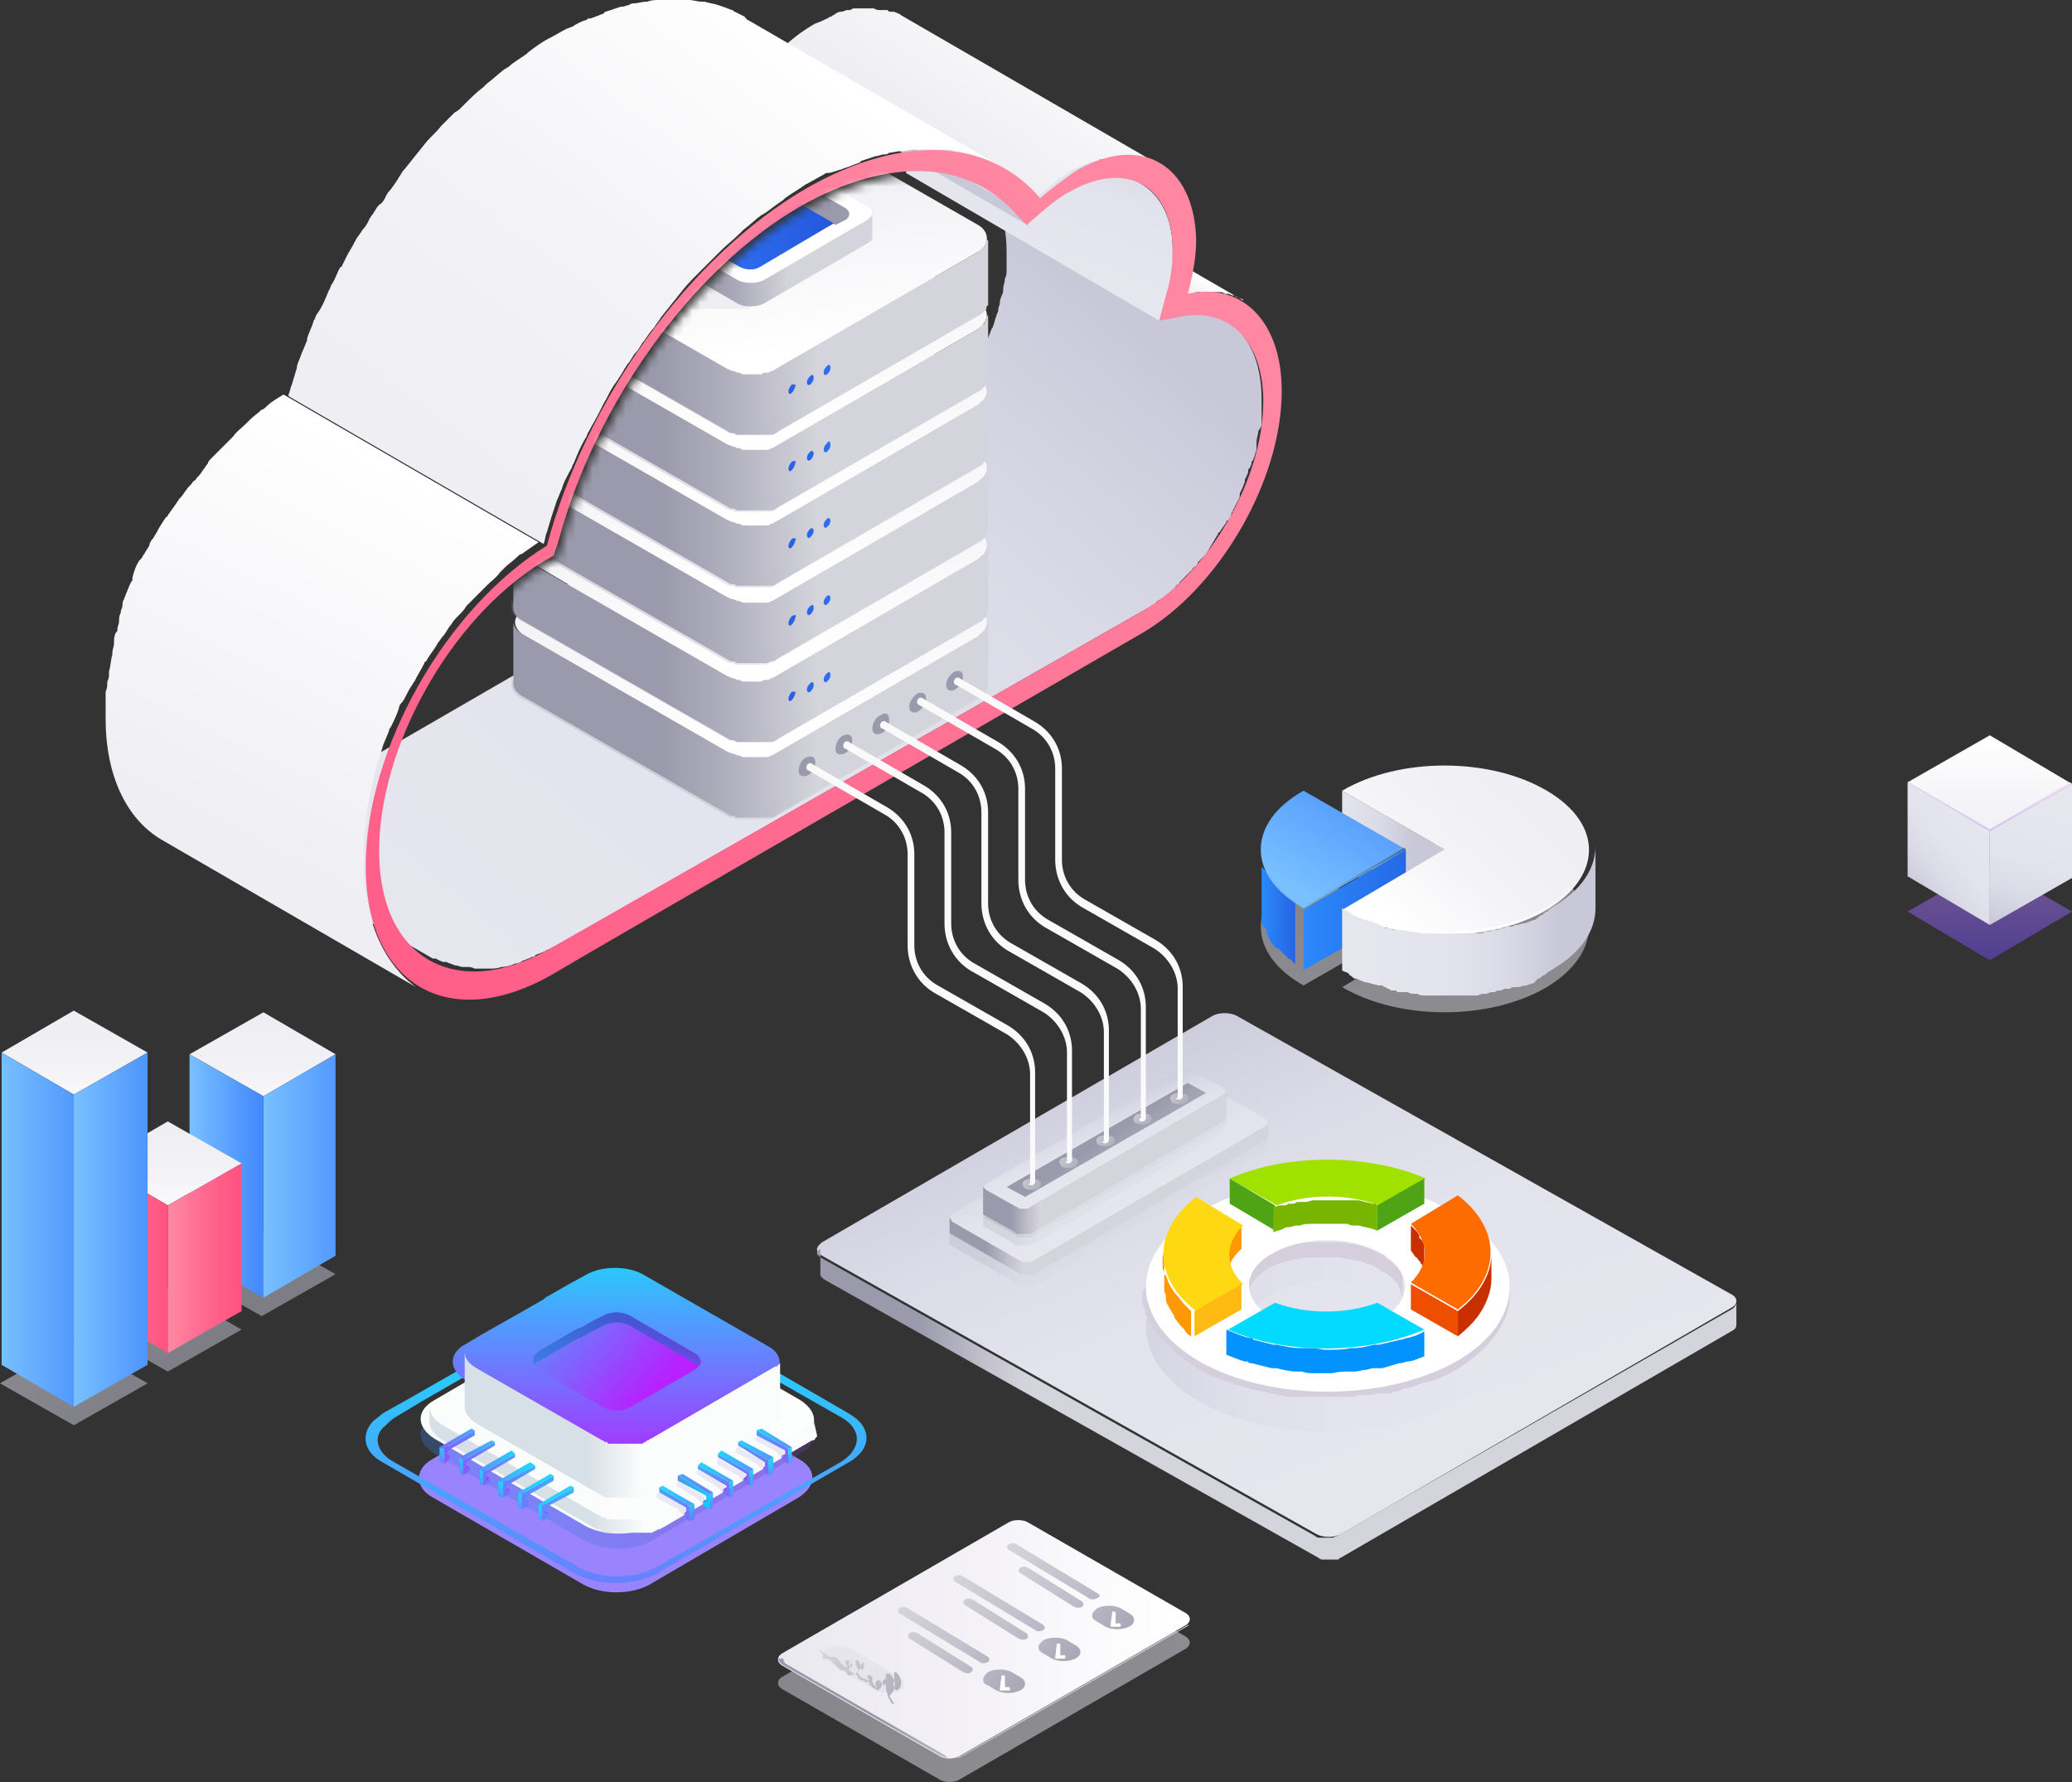 <svg xmlns="http://www.w3.org/2000/svg" width="250" height="215" fill="none"><rect width="100%" height="100%" fill="#333333" stroke="none"/><path fill="url(#a)" d="m99.183 149.882 47.165-27.344c.81-.405 2.024-.405 2.834 0l59.715 33.623c.809.405.809 1.215 0 1.62l-47.165 27.343c-.81.405-2.024.405-2.834 0l-59.715-33.622c-.81-.405-.81-1.013 0-1.62"/><path fill="url(#b)" d="m98.576 151.299.405.405 59.715 33.622c.202.203.405.203.607.203h1.417c.202 0 .405-.203.607-.203l47.57-27.343c.405-.203.607-.608.607-.81v2.633c0 .405-.202.608-.607.81l-47.165 27.344s-.202 0-.202.202h-2.025c-.202 0-.404-.202-.404-.202l-59.715-33.623-.203-.202-.202-.203v-3.241c-.405.203-.405.405-.405.608"/><path fill="url(#c)" d="m114.769 148.667.203.202 8.097 4.659c.202 0 .202.203.405.203h.809c.203 0 .203 0 .405-.203l27.935-16.204c.202-.202.404-.405.404-.607v1.62c0 .203-.202.405-.404.608l-27.935 16.203h-1.619s-.203 0-.203-.202l-8.097-4.659s-.202 0-.202-.202v-1.621c.202 0 .202.203.202.203" opacity=".2"/><path fill="url(#d)" d="m114.971 146.439 27.935-16.203c.405-.203 1.214-.203 1.619 0l8.097 4.658c.405.203.405.811 0 1.013l-27.934 16.204c-.405.202-1.215.202-1.62 0l-8.097-4.659c-.404-.202-.404-.81 0-1.013"/><path fill="url(#e)" d="m114.769 147.251.203.202 8.097 4.659c.202 0 .202.202.405.202h.809c.203 0 .203 0 .405-.202l27.935-16.204c.202-.202.404-.405.404-.607v1.62c0 .203-.202.405-.404.608l-27.935 16.203h-1.619s-.203 0-.203-.202l-8.097-4.659s-.202 0-.202-.202v-1.621c.202 0 .202 0 .202.203"/><path fill="url(#f)" d="m118.82 146.642.202.202 3.644 2.025c.202 0 .202.203.405.203h.809c.203 0 .203 0 .405-.203l23.279-13.57c.202-.202.405-.405.405-.608v1.418c0 .203-.203.405-.405.608l-23.279 13.57h-1.619s-.203 0-.203-.202l-3.643-2.026s-.203 0-.203-.202v-1.418c.203 0 .203 0 .203.203" opacity=".2"/><path fill="url(#g)" d="m143.312 130.641 2.227 1.215v3.241l-2.227-1.418-21.861 12.76v-3.241z"/><path fill="url(#h)" d="m119.022 142.793 23.279-13.571c.404-.202 1.214-.202 1.619 0l3.644 2.026c.404.202.404.81 0 1.012l-23.279 13.571c-.405.202-1.215.202-1.62 0l-3.643-2.026c-.405-.405-.405-.81 0-1.012m4.656 1.62 21.861-12.558-2.226-1.215-21.862 12.558z"/><path fill="url(#i)" d="m118.82 143.399.202.203 3.644 2.025c.202 0 .202.203.405.203h.809c.203 0 .203 0 .405-.203l23.279-13.57c.202-.203.405-.405.405-.608v3.241c0 .202-.203.405-.405.608l-23.279 13.57h-1.619s-.203 0-.203-.203l-3.643-2.025s-.203 0-.203-.203v-3.24z"/><path fill="url(#j)" d="M123.679 142.388c.404-.202 1.214-.202 1.619 0 .405.203.405.608 0 1.013-.405.203-1.215.203-1.619 0-.405-.405-.405-.81 0-1.013"/><path fill="url(#k)" d="M128.132 139.755c.405-.202 1.214-.202 1.619 0 .405.203.405.608 0 1.013-.405.203-1.214.203-1.619 0-.405-.405-.405-.81 0-1.013"/><path fill="url(#l)" d="M132.585 137.123c.405-.203 1.214-.203 1.619 0 .405.202.405.607 0 1.012-.405.203-1.214.203-1.619 0-.405-.202-.405-.81 0-1.012"/><path fill="url(#m)" d="M137.038 134.49c.405-.203 1.214-.203 1.619 0 .405.202.405.607 0 1.013-.405.202-1.214.202-1.619 0-.405-.203-.405-.608 0-1.013"/><path fill="url(#n)" d="M141.491 132.058c.405-.202 1.215-.202 1.619 0 .405.203.405.608 0 1.013-.404.202-1.214.202-1.619 0-.405-.405-.405-.81 0-1.013"/><path fill="url(#o)" d="M152.219 51.243v-3.038c0-4.659-1.62-7.9-4.251-9.52L117.2 20.861c2.631 1.62 4.25 4.861 4.25 9.52v2.228c0 .405 0 .608-.202 1.013 0 .405-.202.81-.202 1.215 0 .202 0 .607-.203.81 0 .203-.202.405-.202.81s-.203.608-.203 1.013c0 .203-.202.405-.202.608-.203.405-.203.81-.405 1.215 0 .202-.202.405-.202.405-.203.608-.405 1.013-.608 1.62v.203c-.202.405-.405 1.013-.607 1.418 0 .202-.202.202-.202.405-.203.405-.405.81-.81 1.417 0 0 0 .203-.202.203-.203.608-.608 1.013-1.013 1.418 0 .202-.202.202-.202.405-.202.405-.405.608-.81 1.013-.202.202-.202.405-.405.607-.202.203-.404.608-.607.81l-.607.608-.607.608-1.013 1.013-.607.607-.405.405c-.202.203-.607.405-.809.81-.203.203-.405.203-.405.405-.203.203-.607.406-1.012.608l-.405.405c-.405.405-1.012.608-1.417.81l-71.05 41.117q-.608.303-1.215.608c-.203 0-.203.202-.405.202-.405.203-.607.405-1.012.405-.203 0-.203.203-.405.203-.202.202-.607.202-.81.405h-.202c-.405.202-.81.202-1.012.405h-.203c-.607.202-1.214.202-1.62.405-.404 0-1.011.203-1.416.203h-1.619c-.405 0-.608 0-1.012-.203h-.203c-.405 0-.607-.203-1.012-.203s-.607-.202-1.012-.405c0 0-.203 0-.203-.202-.202-.203-.607-.203-.81-.405 0 0-.202 0-.202-.203l30.769 17.824h.405c.202.203.404.203.81.405h.404c.405.203.607.203 1.012.405.405 0 .607.203 1.012.203h.405c.405 0 .607 0 1.012.202h1.822c.405 0 .81 0 1.417-.202.607 0 1.215-.203 1.62-.405.404 0 .81-.203 1.012-.405h.202c.202-.203.607-.203.81-.406h.202s.203 0 .203-.202c.404-.203.607-.203 1.012-.405.202 0 .202-.203.404-.203l1.215-.607 70.646-40.307c.405-.202 1.012-.607 1.417-.81l.404-.405c.405-.203.608-.405 1.013-.608.202-.202.404-.202.404-.405.203-.202.608-.405.81-.81.203-.202.405-.202.405-.405l.202-.202.405-.406 1.012-1.012c0-.203.203-.203.405-.405 0 0 .203-.203.203-.405l.607-.608.405-.405c0-.203.202-.203.202-.405.203-.203.203-.405.405-.608 0-.202.202-.202.202-.405.203-.203.203-.405.405-.608 0-.202.203-.202.203-.405 0 0 0-.202.202-.202.203-.405.607-.81.81-1.216 0 0 0-.202.202-.202.203-.203.405-.608.405-.81s.203-.203.203-.405c0-.203.202-.203.202-.405 0-.203.202-.203.202-.405.203-.406.405-.608.405-1.013v-.203c.203-.405.405-.81.608-1.417v-.203c0-.203.202-.405.202-.405 0-.203.202-.405.202-.608s0-.405.203-.405c0-.202.202-.405.202-.608s0-.202.203-.405c0-.202.202-.405.202-.607 0-.203.202-.405.202-.81v-.811c0-.405.203-.81.203-1.215.405-.607.405-.81.405-.81"/><path fill="url(#p)" d="M144.729 35.242h2.429c.203 0 .405 0 .608.203h.404c.203 0 .405.203.608.203s.202 0 .405.202c.202 0 .404.203.607.203 0 0 .202 0 .202.202l-30.768-17.824s-.203 0-.203-.202c-.202 0-.404-.203-.607-.203h-.202c-.203 0-.405-.202-.608-.202h-.404c-.203 0-.405 0-.608-.203h-2.429c-.405 0-.809 0-1.214.203-.203 0-.405 0-.81.202l30.768 17.824c.203 0 .608-.203.81-.203.405-.405.607-.405 1.012-.405"/><path fill="url(#q)" d="M141.488 32.408V30.18c0-3.848-1.417-6.481-3.643-7.9L107.076 4.458c2.227 1.215 3.644 4.05 3.644 7.9v2.43c0 .607-.202 1.012-.202 1.62-.203.405-.203 1.013-.405 1.418l-.81 3.038 30.566 17.824.81-3.038c.202-.405.202-1.013.404-1.418.203-.608.203-1.013.405-1.823q-.303.305 0 0"/><path fill="url(#r)" d="M130.963 19.848c.405-.202.81-.405 1.215-.405.404-.202.607-.202 1.012-.202.202 0 .405 0 .607-.203.202 0 .607 0 .81-.202h1.619c.405 0 .81 0 1.012.202h.203c.202 0 .607.203.809.203h.203c.405.202.607.202 1.012.405L108.697 1.822c-.203-.203-.405-.203-.81-.405h-.405c-.202 0-.202 0-.405-.203h-.81c-.202 0-.607 0-.809-.202h-2.227c-.202 0-.405 0-.607.202h-.405c-.202 0-.405.203-.81.203-.202 0-.607.202-.809.405-.203 0-.203.202-.405.202-.203 0-.203.203-.405.203-.405.203-.81.405-1.417.608a19.8 19.8 0 0 0-4.251 3.24L124.89 23.9c1.417-1.215 2.834-2.228 4.251-3.24.405-.203.81-.406 1.417-.608.203-.203.203-.203.405-.203"/><path fill="url(#s)" d="M123.273 26.33c-1.214-1.418-2.429-2.43-4.048-3.24L88.456 5.265c1.417.81 2.834 2.025 4.049 3.24l1.012 1.013 30.768 17.824z"/><path fill="url(#t)" d="M101.412 20.457c.202 0 .405-.203.607-.203.607-.202 1.012-.405 1.619-.607 0 0 .203 0 .203-.203l1.822-.607c.405 0 .607-.203 1.012-.203.202 0 .405 0 .607-.203.405 0 1.012-.202 1.417-.202h.202c.405 0 1.013-.203 1.417-.203h3.644c.607 0 1.012 0 1.417.203h.405c.607.203 1.214.203 1.619.405.608.203 1.012.405 1.62.608.202 0 .202.202.404.202l1.215.608c.202 0 .202.202.405.202L90.278 2.431s-.202 0-.202-.203c0 0-.202 0-.202-.203l-1.215-.607s-.202 0-.202-.203h-.203c-.404-.202-1.012-.405-1.62-.607-.606-.203-1.011-.203-1.618-.405h-.405C84.206.203 83.599 0 83.194 0H79.55c-.405 0-1.012 0-1.417.203h-.202c-.405 0-1.012.202-1.417.202-.203 0-.405 0-.608.203-.202 0-.607.202-.81.202h-.202l-1.821.608s-.203 0-.203.202c-.607.203-1.012.405-1.62.608h-.202c-.202 0-.202.203-.404.203-.608.202-1.013.405-1.62.81-.202 0-.405.202-.607.202-.81.405-1.417.81-2.227 1.216s-1.62 1.012-2.429 1.62l-.202.202c-.81.608-1.62 1.013-2.227 1.62-.202 0-.202.203-.405.203-.81.608-1.417 1.216-2.227 1.823l-.404.405c-.81.608-1.417 1.216-2.227 2.026l-.405.405c-.202.202-.405.405-.81.607-.404.406-.607.608-1.012 1.013l-.607.608c-.607.81-1.417 1.418-2.024 2.228l-2.43 3.038-.202.203c-.202.405-.404.607-.607 1.012-.405.608-.81 1.215-1.215 1.62 0 .203-.202.203-.202.406-.202.405-.405.81-.81 1.012-.404.406-.607 1.013-1.012 1.418 0 .203-.202.203-.202.405-.203.405-.405.81-.81 1.215-.202.406-.607.81-.81 1.216 0 .202-.202.202-.202.405-.202.405-.607 1.013-.81 1.418l-.607 1.215s0 .203-.202.203c-.405.607-.608 1.417-1.012 2.025-.203.203-.203.608-.405.81-.405 1.013-.81 2.026-1.417 2.836-.203.202-.203.607-.405.81-.203.81-.607 1.418-.81 2.228v.203c-.202.405-.405 1.012-.607 1.417-.203.608-.405 1.013-.607 1.62v.203c-.203.608-.405 1.418-.608 2.026-.202.405-.202.81-.404 1.215v.202l30.768 17.824c.202-.405.202-1.012.405-1.417.202-.608.405-1.418.607-2.026l.607-1.823c.203-.405.405-1.013.608-1.418.202-.81.607-1.417 1.012-2.228.202-.202.202-.607.404-.81.405-1.013.81-2.025 1.418-3.038.202-.203.202-.608.404-.81.405-.81.81-1.418 1.215-2.228l.607-1.215c.405-.608.607-1.216 1.012-1.823.203-.405.608-.81.81-1.216.405-.607.607-1.012 1.012-1.62.405-.405.607-1.013 1.012-1.418s.608-1.012 1.012-1.417c.405-.608.81-1.216 1.215-1.62.202-.406.607-.811.81-1.216l2.429-3.038c.607-.81 1.417-1.62 2.024-2.228l.607-.608 1.822-1.823.405-.405c.607-.608 1.417-1.215 2.226-2.025l.405-.405c.81-.608 1.417-1.216 2.227-1.823.202 0 .202-.203.405-.203.81-.607 1.62-1.215 2.226-1.62l.203-.203c.81-.607 1.62-1.012 2.429-1.62.81-.405 1.417-.81 2.227-1.215.202-.203.404-.203.607-.203s.81-.202 1.417-.405"/><path fill="url(#u)" d="M43.92 104.31v-3.241c0-.607.203-1.215.203-1.823v-.405c.203-.81.203-1.62.405-2.228 0-.405.202-.81.202-1.215.203-.608.203-1.013.405-1.62 0-.405.203-.608.203-1.013l.607-1.823c0-.202.202-.607.202-.81.203-.608.608-1.418.81-2.026 0-.202.202-.405.202-.405.405-.81.81-1.62 1.013-2.43 0-.203.202-.405.404-.608.405-.607.608-1.215 1.013-1.823.202-.202.202-.405.404-.607.405-.81.81-1.418 1.215-2.228 0 0 0-.203.202-.203.405-.81 1.012-1.418 1.417-2.228.203-.202.405-.607.608-.81.404-.405.607-1.013 1.012-1.418.202-.405.607-.81.81-1.013.404-.405.809-.81 1.011-1.215l.405-.405 1.822-1.823.405-.405c.405-.405 1.012-.81 1.417-1.418l.607-.607c.405-.405 1.012-.81 1.417-1.216.203-.202.405-.405.607-.405.608-.405 1.417-1.012 2.025-1.418L34.204 47.598c-.607.405-1.417.81-2.024 1.418-.202.202-.405.405-.607.405-.405.405-1.012.81-1.417 1.215l-.607.607c-.405.405-1.012.81-1.417 1.418l-.405.405-.203.203-1.619 1.62-.405.405c-.202.203-.405.405-.405.608-.202.203-.405.608-.607.81-.202.405-.607.81-.81 1.013 0 .202-.202.202-.405.405-.202.405-.607.608-.81 1.013-.202.202-.404.607-.607.81l-.202.202c-.405.608-.81 1.216-1.417 2.026 0 0 0 .202-.202.202-.405.608-.81 1.216-1.012 1.62 0 .203-.203.203-.203.406-.202.202-.202.405-.405.607-.202.203-.404.608-.404.81-.203.406-.405.608-.608 1.013-.202.203-.202.405-.405.608l-.202.203c-.405.607-.607 1.215-.81 2.025v.203c0 .202-.202.405-.202.405-.203.405-.405 1.012-.607 1.417 0 .203-.203.406-.203.608-.202.203-.202.608-.202.81s-.203.405-.203.81c-.202.406-.202.608-.202 1.013s-.203.608-.203 1.013c0 .202 0 .202-.202.405-.202.405-.202.81-.202 1.215s-.203.81-.203 1.216v.202c-.202.608-.202 1.418-.405 2.025v.406c0 .202 0 .405-.202.81 0 .405 0 .81-.203 1.215v3.24c0 7.09 2.632 12.153 6.68 14.584l30.769 17.824c-3.644-2.633-6.275-7.697-6.275-14.786"/><path fill="url(#v)" d="M154.648 47.193c0 10.734-7.489 23.697-16.801 29.166-7.287 4.253-65.99 38.078-71.05 41.116-12.55 7.292-22.672 1.418-22.672-12.962 0-14.178 9.717-31.192 21.862-38.686 4.656-17.42 17.004-34.838 31.376-43.142 11.74-6.684 22.064-5.874 28.136 1.215 1.417-1.215 2.834-2.228 4.251-3.24 7.895-4.66 14.372-.81 14.575 8.304 0 2.025-.405 4.253-1.012 6.481 6.275-1.418 11.335 3.038 11.335 11.748m-2.226 1.215c0-7.292-4.251-11.545-10.324-10.127l-2.226.405.809-3.038c.607-2.026.81-3.849.81-5.47 0-7.696-5.466-10.937-12.348-7.088-1.214.607-2.429 1.62-3.644 2.633l-1.619 1.418-1.012-1.013c-5.87-6.887-15.587-7.292-26.315-1.215-12.955 7.494-24.696 23.697-29.149 40.306l-.607 1.823-1.417.81c-11.133 6.887-19.635 22.28-19.635 34.838 0 12.962 9.311 18.229 20.647 11.747l71.455-40.711c8.097-4.659 14.575-16.001 14.575-25.318"/><mask id="w" width="107" height="97" x="46" y="21" maskUnits="userSpaceOnUse" style="mask-type:luminance"><path fill="#fff" d="m137.845 73.727-71.05 41.117c-11.336 6.481-20.445 1.215-20.648-11.748 0-12.76 8.502-28.153 19.635-34.837l1.417-.81.607-1.823C72.26 49.017 84 32.813 96.956 25.319c10.525-6.076 20.444-5.67 26.314 1.216l1.013 1.012 1.619-1.418c1.214-1.012 2.429-2.025 3.644-2.633 6.68-3.848 12.145-.81 12.347 7.09 0 1.62-.202 3.645-.809 5.468l-.81 3.038 2.227-.405c6.072-1.215 10.323 2.836 10.323 10.127-.405 8.912-6.882 20.255-14.979 24.913"/></mask><g mask="url(#w)"><path fill="url(#x)" d="M118.011 76.765 93.518 90.943c-1.62 1.013-4.25 1.013-5.668 0L75.098 83.65l-11.74-6.886c-1.62-1.013-1.62-2.43 0-3.241L76.11 66.03l11.538-6.684c1.62-.81 4.25-.81 5.668 0l24.695 14.178c1.417.81 1.417 2.228 0 3.24"/><path fill="url(#y)" d="M119.02 75.549c0 .203-.202.203-.202.405 0 .203-.203.203-.405.405l-.202.203-.203.202-24.493 14.178c-.203.203-.607.203-.81.406h-2.834c-.202 0-.405 0-.607-.203h-.202c-.203 0-.405-.203-.608-.203s-.404-.202-.607-.202L63.151 76.562c-.81-.405-1.214-1.013-1.214-1.62v7.494c0 .607.405 1.215 1.214 1.62l24.696 14.178c.203.203.405.203.607.203.203 0 .203 0 .405.202h4.251c.203 0 .607-.203.81-.405l24.493-14.178s.202 0 .202-.203l.203-.202.202-.203v-.202s0-.203.203-.203v-7.899c-.203 0-.203.203-.203.405"/><path fill="url(#z)" d="M119.023 81.424v.405s0 .203-.202.203v.202l-.202.203-.203.202-.202.203L93.721 97.02c-.203.202-.608.202-.81.405h-.203c-.202 0-.202 0-.404.203H88.66c-.203 0-.203 0-.405-.203-.202 0-.405-.203-.607-.203L62.952 83.044c-.81-.405-1.214-1.012-1.214-1.62v1.215c0 .608.404 1.216 1.214 1.62l24.696 14.179c.202.202.405.202.607.202.203 0 .203 0 .405.203h4.251c.202 0 .607-.203.81-.405l24.493-14.178s.202 0 .202-.203l.203-.203.202-.202v-.203s0-.202.202-.202v-7.899z" opacity=".3"/><path fill="url(#A)" d="M118.011 67.446 93.518 81.624c-1.62 1.013-4.25 1.013-5.668 0l-12.752-7.291-11.74-6.887c-1.62-1.012-1.62-2.43 0-3.24L76.11 56.71l11.538-6.683c1.62-.81 4.25-.81 5.668 0l24.695 14.178c1.417.81 1.417 2.43 0 3.24"/><path fill="url(#B)" d="M119.02 66.231c0 .203-.202.203-.202.405 0 .203-.203.203-.405.405l-.202.203-.203.203-24.493 14.178c-.203.202-.607.202-.81.405H92.3c-.202 0-.202 0-.404.202H89.87c-.202 0-.405 0-.607-.202h-.202c-.203 0-.405-.203-.608-.203s-.404-.202-.607-.202L63.151 67.447c-.81-.406-1.214-1.013-1.214-1.62v7.493c0 .608.405 1.216 1.214 1.62L87.847 89.12c.203.202.405.202.607.202.203 0 .203 0 .405.203h4.251c.203 0 .607-.203.81-.405l24.493-14.178s.202 0 .202-.203l.203-.202.202-.203v-.203s0-.202.203-.202v-7.899c-.203 0-.203 0-.203.202"/><path fill="url(#C)" d="M95.54 83.447c-.203.203-.405.608-.405.81 0 .405.202.405.405.203.202-.203.404-.608.404-.81.203-.203 0-.203-.404-.203m2.631-.81c0 .405-.202.607-.405.81-.202.203-.405 0-.405-.203 0-.405.203-.607.405-.81.203-.202.405-.202.405.203m2.024-1.216c0 .406-.202.608-.404.81-.203.203-.405 0-.405-.202 0-.405.202-.608.404-.81.203-.203.405-.203.405.203"/><path fill="url(#D)" d="M119.023 72.106v.405s0 .202-.202.202v.203l-.202.202-.203.203-.202.202-24.493 14.179c-.203.202-.608.202-.81.405h-.203c-.202 0-.202 0-.404.202H88.66c-.203 0-.203 0-.405-.202-.202 0-.405-.203-.607-.203L62.952 73.726c-.81-.405-1.214-1.013-1.214-1.62v1.215c0 .608.404 1.215 1.214 1.62L87.648 89.12c.202.203.405.203.607.203.203 0 .203 0 .405.202h4.251c.202 0 .607-.202.81-.405l24.493-14.178s.202 0 .202-.202l.203-.203.202-.202v-.203s0-.203.202-.203V66.03z" opacity=".3"/><path fill="url(#E)" d="M118.011 58.13 93.518 72.308c-1.62 1.013-4.25 1.013-5.668 0l-12.752-7.292-11.74-6.886c-1.62-1.013-1.62-2.43 0-3.24l12.752-7.495 11.538-6.684c1.62-.81 4.25-.81 5.668 0L118.01 54.89c1.417.81 1.417 2.43 0 3.24"/><path fill="url(#F)" d="M119.02 56.914c0 .203-.202.203-.202.405 0 .203-.203.203-.405.405l-.202.203-.203.203-24.493 14.178c-.203.202-.607.202-.81.405h-2.834c-.202 0-.405 0-.607-.203h-.202c-.203 0-.405-.202-.608-.202s-.404-.203-.607-.203L63.151 57.927c-.81-.405-1.214-1.013-1.214-1.62V63.8c0 .607.405 1.215 1.214 1.62L87.847 79.6c.203.203.405.203.607.203.203 0 .203 0 .405.202h3.644c.202 0 .202 0 .405-.202h.202c.203 0 .607-.203.81-.405l24.493-14.178s.202 0 .202-.203l.203-.203.202-.202v-.203s0-.202.203-.202v-7.899c-.203.405-.203.607-.203.607"/><path fill="url(#G)" d="M95.54 74.335c-.203.202-.405.607-.405.81 0 .405.202.405.405.203.202-.203.404-.608.404-.81.203-.406 0-.406-.404-.203m2.631-1.013c0 .405-.202.608-.405.81-.202.203-.405 0-.405-.202 0-.405.203-.608.405-.81.203-.203.405-.203.405.202m2.024-1.215c0 .405-.202.607-.404.81-.203.203-.405 0-.405-.203 0-.405.202-.607.404-.81.203-.202.405 0 .405.203"/><path fill="url(#H)" d="M119.023 62.789v.405s0 .202-.202.202v.203l-.202.202-.203.203-.202.202-24.493 14.179c-.203.202-.608.202-.81.405h-.203c-.202 0-.202 0-.404.202H88.66c-.203 0-.203 0-.405-.202-.202 0-.405-.203-.607-.203L62.952 64.41c-.81-.405-1.214-1.013-1.214-1.62v1.215c0 .608.404 1.215 1.214 1.62l24.696 14.178c.202.203.405.203.607.203.203 0 .203 0 .405.202h3.644c.202 0 .202 0 .404-.202h.203c.202 0 .607-.203.81-.405l24.493-14.178s.202 0 .202-.203l.203-.202.202-.203v-.202s0-.203.202-.203V56.51z" opacity=".3"/><path fill="url(#I)" d="M118.011 49.017 93.518 63.195c-1.62 1.012-4.25 1.012-5.668 0l-12.752-7.292-11.74-6.886c-1.62-1.013-1.62-2.43 0-3.241l12.752-7.494 11.538-6.684c1.62-.81 4.25-.81 5.668 0l24.695 14.178c1.417.81 1.417 2.228 0 3.24"/><path fill="url(#J)" d="M119.02 47.6q0 .303 0 0c0 .202-.202.202-.202.405s-.203.203-.405.405l-.202.203-.203.202-24.493 14.178c-.203.203-.607.203-.81.405h-2.834c-.202 0-.405 0-.607-.202h-.202c-.203 0-.405-.203-.608-.203s-.404-.202-.607-.202L63.151 48.613c-.81-.405-1.214-1.013-1.214-1.62v7.493c0 .608.405 1.216 1.214 1.62l24.696 14.179c.203.202.405.202.607.202.203 0 .203 0 .405.203h4.251c.203 0 .607-.203.81-.405l24.493-14.178s.202 0 .202-.203l.203-.202.202-.203v-.203s0-.202.203-.202v-7.899c-.203.202-.203.405-.203.405"/><path fill="url(#K)" d="M95.54 65.018c-.203.203-.405.608-.405.81 0 .406.202.406.405.203.202-.203.404-.608.404-.81.203-.203 0-.405-.404-.203m2.631-1.012c0 .405-.202.607-.405.81-.202.202-.405 0-.405-.203 0-.405.203-.607.405-.81.203-.203.405 0 .405.203m2.024-1.216c0 .405-.202.608-.404.81-.203.203-.405 0-.405-.202 0-.405.202-.608.404-.81.203-.203.405 0 .405.202"/><path fill="url(#L)" d="M119.023 53.473v.405s0 .202-.202.202v.203l-.202.203-.203.202-.202.203-24.493 14.178c-.203.202-.608.202-.81.405h-.203c-.202 0-.202 0-.404.202H88.66c-.203 0-.203 0-.405-.202-.202 0-.405-.203-.607-.203L62.952 55.093c-.81-.405-1.214-1.013-1.214-1.62v1.215c0 .608.404 1.215 1.214 1.62l24.696 14.179c.202.202.405.202.607.202.203 0 .203 0 .405.203h4.251c.202 0 .607-.203.81-.405l24.493-14.179s.202 0 .202-.202l.203-.203.202-.202v-.203s0-.202.202-.202v-7.899z" opacity=".3"/><path fill="url(#M)" d="M118.011 39.698 93.518 53.876c-1.62 1.013-4.25 1.013-5.668 0l-12.752-7.291-11.74-6.887c-1.62-1.012-1.62-2.43 0-3.24l12.752-7.494 11.538-6.684c1.62-.81 4.25-.81 5.668 0l24.695 14.178c1.417.81 1.417 2.228 0 3.24"/><path fill="url(#N)" d="M119.02 38.483c0 .202-.202.202-.202.405 0 .202-.203.202-.405.405l-.202.202-.203.203-24.493 14.178c-.203.203-.607.203-.81.405h-2.834c-.202 0-.405 0-.607-.203h-.202c-.203 0-.405-.202-.608-.202s-.404-.203-.607-.203L63.151 39.495c-.81-.405-1.214-1.012-1.214-1.62v7.494c0 .608.405 1.215 1.214 1.62l24.696 14.179c.203.202.405.202.607.202.203 0 .203 0 .405.203h4.251c.203 0 .607-.203.81-.405l24.493-14.178s.202 0 .202-.203l.203-.203.202-.202v-.203s0-.202.203-.202v-7.9c-.203 0-.203.203-.203.406"/><path fill="url(#O)" d="M95.54 55.699c-.203.202-.405.607-.405.81 0 .405.202.405.405.203.202-.203.404-.608.404-.81.203-.203 0-.406-.404-.203m2.631-1.013c0 .405-.202.608-.405.81-.202.203-.405 0-.405-.202 0-.405.203-.608.405-.81.203-.203.405 0 .405.202m2.024-1.013c0 .405-.202.608-.404.81-.203.203-.405 0-.405-.202 0-.405.202-.608.404-.81.203-.405.405-.203.405.202"/><path fill="url(#P)" d="M119.023 44.358v.405s0 .202-.202.202v.203l-.202.202-.203.203-.202.202-24.493 14.179c-.203.202-.608.202-.81.405h-.203c-.202 0-.202 0-.404.202H88.66c-.203 0-.203 0-.405-.202-.202 0-.405-.203-.607-.203L62.952 45.978c-.81-.405-1.214-1.013-1.214-1.62v1.215c0 .608.404 1.215 1.214 1.62l24.696 14.178c.202.203.405.203.607.203.203 0 .203 0 .405.202h4.251c.202 0 .607-.202.81-.405l24.493-14.178s.202 0 .202-.202l.203-.203.202-.202v-.203s0-.203.202-.203v-7.899z" opacity=".3"/><path fill="url(#Q)" d="M118.011 30.382 93.518 44.56c-1.62 1.013-4.25 1.013-5.668 0l-12.752-7.292-11.74-6.886c-1.62-1.013-1.62-2.43 0-3.24l12.752-7.495 11.538-6.684c1.62-.81 4.25-.81 5.668 0l24.695 14.178c1.417.81 1.417 2.43 0 3.24"/><path fill="url(#R)" d="M119.02 29.167c0 .202-.202.202-.202.405 0 .202-.203.202-.405.405l-.202.203-.203.202L93.515 44.56c-.203.203-.607.203-.81.405H92.3c-.202 0-.202 0-.404.203H89.87c-.202 0-.405 0-.607-.203h-.202c-.203 0-.405-.202-.608-.202s-.404-.203-.607-.203L63.151 30.382c-.81-.405-1.214-1.013-1.214-1.62v7.494c0 .608.405 1.215 1.214 1.62l24.696 14.178c.203.203.405.203.607.203.203 0 .203 0 .405.202h4.251c.203 0 .607-.202.81-.405l24.493-14.178s.202 0 .202-.202l.203-.203.202-.202v-.203s0-.203.203-.203v-7.899c-.203 0-.203 0-.203.203"/><path fill="url(#S)" d="M95.54 46.383c-.203.202-.405.607-.405.81 0 .405.202.405.405.202.202-.202.404-.607.404-.81.203-.203 0-.203-.404-.203m2.631-.81c0 .404-.202.607-.405.81-.202.202-.405 0-.405-.203 0-.405.203-.608.405-.81.203-.203.405-.203.405.202m2.024-1.216c0 .405-.202.608-.404.81-.203.203-.405 0-.405-.202 0-.405.202-.608.404-.81.203-.203.405-.203.405.202"/><path fill="url(#T)" d="M119.023 35.041v.405s0 .203-.202.203v.202l-.202.203-.203.202-.202.203-24.493 14.178c-.203.203-.608.203-.81.405h-.203c-.202 0-.202 0-.404.203H88.66c-.203 0-.203 0-.405-.203-.202 0-.405-.202-.607-.202L62.952 36.66c-.81-.405-1.214-1.012-1.214-1.62v1.215c0 .608.404 1.216 1.214 1.62l24.696 14.179c.202.202.405.202.607.202.203 0 .203 0 .405.203h4.251c.202 0 .607-.203.81-.405l24.493-14.178s.202 0 .202-.203l.203-.202.202-.203v-.202s0-.203.202-.203v-7.899z" opacity=".3"/><path fill="url(#U)" d="M90.48 37.268H74.895l-11.74-6.887c-1.62-1.012-1.62-2.43 0-3.24l12.752-7.494h14.575z"/><path fill="url(#V)" d="m90.882 33.218 14.372-7.697v3.039c0 .405-.202.607-.607.81l-12.55 7.291c-.81.405-2.227.405-3.037 0L76.51 29.37c-.405-.203-.608-.608-.608-.81v-3.038z"/><path fill="#fff" d="m104.647 26.534-12.55 7.292c-.81.405-2.227.405-3.037 0l-12.55-7.292c-.81-.405-.81-1.215 0-1.62l12.55-7.292c.81-.405 2.227-.405 3.036 0l12.551 7.292c.809.405.809 1.012 0 1.62m-2.834-1.62L91.489 19.04c-.607-.405-1.822-.405-2.429 0l-10.121 5.874c-.607.405-.607 1.012 0 1.418l10.324 5.873c.607.405 1.821.405 2.428 0l10.122-5.873c.809-.405.809-1.013 0-1.418"/><path fill="url(#W)" d="m91.69 21.874 9.109 5.267 1.214-.608c.608-.405.608-1.013 0-1.418L91.69 19.241c-.608-.405-1.822-.405-2.43 0l-10.12 5.874c-.608.405-.608 1.013 0 1.418l1.214.607 8.907-5.266c.607-.405 1.821-.405 2.429 0"/><path fill="url(#X)" d="m91.687 32.205 8.907-5.266-9.11-5.266c-.607-.405-1.821-.405-2.428 0l-8.907 5.266 9.109 5.266c.81.405 1.822.405 2.43 0"/><path fill="url(#Y)" d="M89.262 22.483c.607-.405 1.822-.405 2.429 0l8.3 4.861.607-.405-9.11-5.266c-.607-.405-1.821-.405-2.428 0l-8.907 5.266.607.405z" opacity=".3"/></g><path fill="url(#Z)" d="M106.269 86.285c-.607.202-1.012 1.012-1.012 1.62s.405.81 1.012.608 1.012-1.013 1.012-1.62c0-.811-.405-1.014-1.012-.608"/><path fill="url(#aa)" d="M101.816 88.715c-.607.202-1.012 1.012-1.012 1.62s.405.81 1.012.608 1.012-1.013 1.012-1.62-.405-.81-1.012-.608"/><path fill="url(#ab)" d="M97.363 91.347c-.607.203-1.012 1.013-1.012 1.62s.405.811 1.012.608c.607-.202 1.012-1.012 1.012-1.62s-.405-.81-1.012-.608"/><path fill="url(#ac)" d="M111.738 84.26c0 .607-.405 1.215-1.012 1.62-.607.203-1.012 0-1.012-.608 0-.607.405-1.215 1.012-1.62.607-.202 1.012 0 1.012.608"/><path fill="url(#ad)" d="M116.188 81.625c0 .608-.405 1.215-1.013 1.62-.607.203-1.012 0-1.012-.607 0-.608.405-1.216 1.012-1.62.608-.203 1.013 0 1.013.607"/><path fill="#FAFAFB" d="M133.392 137.932a.436.436 0 0 0 .405-.405v-13.165c0-2.431-1.215-4.456-3.239-5.671l-8.502-4.862c-1.821-1.012-2.834-2.835-2.834-4.861V98.031c0-2.43-1.214-4.456-3.238-5.671l-9.109-5.266c-.203-.203-.608 0-.608.202-.202.203 0 .608.203.608l9.109 5.266c1.822 1.013 2.834 2.836 2.834 4.861v10.937c0 2.431 1.214 4.659 3.441 5.874l8.502 4.861c1.619 1.013 2.834 2.836 2.834 4.861v13.166c-.405 0-.203.202.202.202"/><path fill="#FAFAFB" d="M128.939 140.364a.436.436 0 0 0 .405-.405v-13.166c0-2.43-1.215-4.456-3.239-5.671l-8.502-4.861c-1.822-1.013-2.834-2.835-2.834-4.861v-10.937c0-2.43-1.214-4.456-3.239-5.671l-9.109-5.267c-.202-.202-.607 0-.607.203-.202.202 0 .608.203.608l9.109 5.266c1.821 1.012 2.834 2.835 2.834 4.861V111.4c0 2.431 1.214 4.659 3.441 5.874l8.502 4.861c1.619 1.013 2.833 2.836 2.833 4.861v13.165c-.404 0-.202.203.203.203"/><path fill="#FAFAFB" d="M124.49 142.997a.436.436 0 0 0 .405-.405v-13.166c0-2.43-1.215-4.456-3.239-5.671l-8.502-4.861c-1.822-1.013-2.834-2.836-2.834-4.861v-10.937c0-2.431-1.214-4.457-3.239-5.672l-9.109-5.266c-.202-.202-.607 0-.607.203-.203.202 0 .607.202.607l9.109 5.266c1.822 1.013 2.834 2.836 2.834 4.862v10.937c0 2.43 1.215 4.658 3.442 5.874l8.501 4.861c1.62 1.012 2.834 2.835 2.834 4.861v13.165c-.405 0-.202.203.203.203M137.849 135.301a.436.436 0 0 0 .405-.405v-13.368c0-2.431-1.215-4.456-3.239-5.671l-8.502-4.861c-1.821-1.013-2.834-2.836-2.834-4.862V95.197c0-2.43-1.214-4.456-3.238-5.671l-9.109-5.266c-.203-.203-.608 0-.608.202-.202.203 0 .608.203.608l9.109 5.266c1.822 1.013 2.834 2.836 2.834 4.861v10.937c0 2.431 1.214 4.659 3.441 5.874l8.502 4.861c1.619 1.013 2.834 2.836 2.834 4.861v13.166c-.405.202-.203.405.202.405"/><path fill="#FAFAFB" d="M142.298 132.667a.436.436 0 0 0 .405-.405v-13.166c0-2.43-1.214-4.456-3.239-5.671l-8.501-4.861c-1.822-1.013-2.834-2.836-2.834-4.861V92.765c0-2.43-1.215-4.456-3.239-5.67l-9.109-5.267c-.203-.203-.607 0-.607.203-.203.202 0 .607.202.607l9.109 5.266c1.822 1.013 2.834 2.836 2.834 4.861v10.938c0 2.43 1.215 4.658 3.441 5.874l8.502 4.861c1.619 1.012 2.834 2.835 2.834 4.861v13.165c-.405 0-.203.203.202.203"/><path fill="url(#ae)" d="M118.817 146.034q0 .303 0 0v.202l.202.203 3.644 2.025s.202 0 .202.203h1.619l23.279-13.571.405-.405v.405c0 .203-.202.406-.405.608l-23.279 13.571h-1.619s-.202 0-.202-.203l-3.644-2.025s-.202 0-.202-.203v-3.241z" opacity=".3"/><path fill="url(#af)" d="M114.77 148.262v.203l.202.202 8.097 4.659s.203 0 .203.203h1.619l27.935-16.204.404-.405v.202c0 .203-.202.406-.404.608l-27.935 16.204h-1.619s-.203 0-.203-.203l-8.097-4.658s-.202 0-.202-.203v-1.62z" opacity=".3"/><path fill="url(#ag)" d="m157.281 118.894 12.348-7.089-12.348-7.089c-6.882 3.848-6.882 10.33 0 14.178m17.004-7.089-12.348-7.089c6.882-4.051 17.813-4.051 24.696 0 6.882 4.051 6.68 10.33 0 14.381-6.883 4.05-17.814 4.05-24.696 0z" opacity=".5"/><path fill="url(#ah)" d="M174.285 102.487v7.495l-12.348-7.089v-7.495z"/><path fill="url(#ai)" d="M152.221 102.896v1.62s0 .202.202.202c0 0 0 .203.203.203 0 0 0 .203.202.203 0 0 0 .202.203.202 0 .203.202.203.202.405 0 .203.203.203.203.405 0 .203.202.203.202.405l.405.405.202.203.203.202.202.203.203.203.202.202.202.203.203.202c.202 0 .202.203.405.203.202 0 .202.202.405.202v7.494s-.203 0-.203-.202c0 0-.202 0-.202-.203-.203 0-.203-.202-.405-.202l-.203-.203-.202-.202-.202-.203-.203-.202-.202-.203-.203-.202h-.202l-.203-.203-.404-.405c0-.203-.203-.203-.203-.405 0-.203-.202-.203-.202-.405 0-.203-.203-.203-.203-.405v-.405s0-.203-.202-.203c0 0 0-.203-.203-.203 0 0 0-.202-.202-.202v-9.722z"/><path fill="url(#aj)" d="m157.281 95.4 12.348 7.089-12.348 7.089c-6.882-3.848-6.882-10.33 0-14.178"/><path fill="url(#ak)" d="M169.629 102.488v7.494l-12.348 7.089v-7.291z"/><path fill="url(#al)" d="m174.289 102.489-12.348-7.09c6.882-4.05 17.813-4.05 24.695 0 6.883 4.051 6.68 10.33 0 14.381-6.882 4.051-17.813 4.051-24.695 0z"/><path fill="url(#am)" d="M164.569 118.488c-.202-.202-.607-.202-.809-.405h-.203c-.202 0-.404-.203-.607-.405 0 0-.202 0-.202-.203-.203-.202-.608-.202-.81-.405v-7.494c.202.203.607.203.81.405 0 0 .202 0 .202.203.203.202.405.202.607.405h.203c.202.202.607.202.809.405h.203c.202 0 .405.203.81.203.202 0 .202 0 .404.202.203 0 .203 0 .405.203.203 0 .203 0 .405.202.203 0 .203 0 .405.203h.405c.202 0 .202 0 .405.202h1.214c.405 0 .607.203 1.012.203h.203c.202 0 .607 0 .809.202h7.085c.203 0 .608 0 .81-.202h.202c.203 0 .405 0 .81-.203h.203c.202 0 .404 0 .607-.202h.202c.203 0 .405 0 .607-.203h.405c.203 0 .405 0 .608-.202h.202c.202 0 .607-.203.81-.203h.202c.405-.202.607-.202 1.012-.405.203 0 .203 0 .405-.203 0 0 .203 0 .203-.202.202 0 .202-.203.404-.203 0 0 .203 0 .203-.202.202 0 .202-.203.405-.203 0 0 .202 0 .202-.202.202-.203.405-.203.607-.405 3.442-2.026 5.061-4.659 5.061-7.292v7.494c0 2.633-1.619 5.266-5.061 7.292-.202.202-.405.202-.607.405 0 0-.202 0-.202.202-.203 0-.203.203-.405.203 0 0-.203 0-.203.202-.202 0-.202.203-.404.203 0 0-.203 0-.203.203 0 0-.202 0-.202.202-.203.203-.608.203-1.012.405h-.203c-.202 0-.607.203-.81.203h-.404c-.203 0-.405 0-.608.202h-.405c-.202 0-.404 0-.607.203h-.202c-.203 0-.405 0-.607.202h-.203c-.202 0-.405 0-.81.203h-.202c-.202 0-.607 0-.81.202h-6.477c-.203 0-.608 0-.81-.202h-.202c-.405 0-.608 0-1.012-.203h-1.013c-.202 0-.202 0-.404-.202h-.405c-.203 0-.203 0-.405-.203-.203 0-.203 0-.405-.202-.202 0-.202 0-.405-.203h-.405c-1.012-.202-1.417-.405-1.822-.405q.304 0 0 0"/><path fill="url(#an)" d="m157.277 109.374 12.146-7.089.202.203-12.348 7.089c-3.441-2.026-5.06-4.659-5.06-7.292 0 2.633 1.619 5.266 5.06 7.089"/><path fill="url(#ao)" d="m161.933 95.398 12.348 6.887h-.202z"/><path fill="url(#ap)" d="M161.934 109.577c6.883 3.849 17.814 3.849 24.494 0 3.441-2.025 5.06-4.456 5.06-7.089 0 2.633-1.619 5.266-5.06 7.292-6.68 3.848-17.814 3.848-24.494-.203"/><path fill="url(#aq)" d="M8.906 161.833 0 166.897l8.906 5.064 8.907-5.064zm20.243-1.417-8.907 5.063-8.907-5.063 8.907-5.064zm11.335-6.684-8.906 5.063-8.907-5.063 8.907-5.064z" opacity=".5"/><path fill="url(#ar)" d="m31.78 122.135-8.906 5.063 8.906 5.064 8.704-5.064z"/><path fill="url(#as)" d="M40.484 127.199v24.306l-8.704 5.063v-24.305z"/><path fill="url(#at)" d="M31.777 132.263v24.305l-8.906-5.063v-24.306z"/><path fill="url(#au)" d="m20.242 135.299-8.704 5.063 8.704 5.064 8.906-5.064z"/><path fill="url(#av)" d="M29.148 140.363v17.824l-8.906 5.064v-17.824z"/><path fill="url(#aw)" d="M20.242 145.427v17.824l-8.704-5.064v-17.824z"/><path fill="url(#ax)" d="m8.902 121.932-8.704 5.063 8.704 5.064 8.907-5.064z"/><path fill="url(#ay)" d="M17.809 126.996v37.673l-8.907 5.064V132.06z"/><path fill="url(#az)" d="M8.902 132.06v37.673l-8.704-5.064v-37.673z"/><path fill="url(#aA)" d="M144.729 151.099c-8.502 4.861-8.704 12.963 0 18.026 8.502 4.861 22.267 4.861 30.971 0 8.502-4.861 8.704-12.962 0-17.824-8.704-5.266-22.469-5.266-30.971-.202m22.064 12.76c-3.643 2.228-9.716 2.228-13.36 0-3.643-2.228-3.643-5.671 0-7.696 3.644-2.228 9.717-2.228 13.36 0 3.644 2.025 3.644 5.468 0 7.696" opacity=".5"/><path fill="#D4CEDD" d="M150.596 154.946c0-1.417 1.012-2.835 2.834-3.848.405-.202.809-.405 1.417-.608h.202c.203 0 .607-.202.81-.202.202 0 .405 0 .405-.203h.405c.404 0 .607-.202 1.012-.202h4.25c.203 0 .608 0 .81.202h.405c.405 0 .607.203 1.012.203.203 0 .405 0 .405.202h.202c.608.203 1.215.406 1.822.811h.203c.202.202.405.202.405.405.202.202.404.405.607.405l.607.607.202.203s0 .203.203.203l.202.202c0 .203.203.405.203.608v3.038c0-.405 0-.608-.203-1.013v-.202c-.202-.203-.202-.608-.405-.811 0 0 0-.202-.202-.202-.202-.203-.405-.608-.81-.81-.202-.203-.404-.405-.607-.405-.202-.203-.405-.203-.607-.405-.607-.406-1.215-.608-1.822-.811-.202 0-.405-.202-.81-.202s-.607-.203-1.012-.203-.809-.202-1.214-.202h-3.846c-.608 0-1.012.202-1.417.202h-.203c-.405.203-.809.203-1.214.405h-.203a10 10 0 0 0-1.417.608c-1.417.81-2.226 1.823-2.631 2.836-.203.405-.203.607-.203 1.012z"/><path fill="#D4CEDD" d="M138.25 155.151v1.215c0 .202 0 .405.202.607 0 .203.203.406.203.608 0 .203.202.405.202.608s.203.405.405.607c0 .203.202.405.202.405.203.203.405.608.608.811l.405.405c.202.405.607.607 1.012 1.012l.405.406.607.607c.202.203.405.405.607.405.203.203.607.405.81.608.202.202.607.405.809.608.608.405 1.417.81 2.025 1.012.202 0 .405.203.607.203.607.202 1.215.405 1.619.607.203 0 .405.203.608.203.405.203.809.203 1.214.405.203 0 .607.203.81.203.405 0 .81.202 1.214.202.203 0 .608.203.81.203.81.202 1.619.202 2.429.405h7.49c.405 0 .81 0 1.012-.203.405 0 .607 0 1.012-.202.405 0 .81-.203 1.215-.203.404 0 .607-.202.809-.202.405 0 .81-.203 1.417-.405.203 0 .405-.203.81-.203.81-.203 1.619-.405 2.429-.81.202 0 .202 0 .405-.203 1.012-.405 2.024-.81 3.036-1.418 3.239-1.822 5.263-4.253 6.073-6.684.202-.81.405-1.62.405-2.43v1.62c0 3.241-2.227 6.482-6.478 9.115-1.012.607-2.024 1.013-3.036 1.418h-.405c-.81.202-1.619.607-2.429.81h-.202c-.203 0-.405 0-.608.202-.405.203-.809.203-1.417.405h-1.012c-.405 0-.809.203-1.214.203h-1.012c-.405 0-.81 0-1.013.203h-7.489c-.81 0-1.62-.203-2.429-.406h-.203c-.202 0-.405-.202-.607-.202-.405 0-.81-.203-1.215-.203-.202 0-.607-.202-.809-.202-.405-.203-.81-.203-1.215-.405h-.202c-.203 0-.203 0-.405-.203l-1.822-.607c-.202 0-.405-.203-.607-.203-.81-.405-1.417-.608-2.024-1.013l-.203-.202c-.202-.203-.405-.203-.607-.405-.202-.203-.607-.405-.81-.608-.202-.203-.405-.405-.607-.405l-.607-.608-.203-.202-.202-.203-1.012-1.013-.203-.202s0-.203-.202-.203c-.203-.202-.405-.607-.607-.81 0-.202-.203-.202-.203-.405v-.202c-.202-.203-.202-.406-.405-.608 0-.203-.202-.203-.202-.405v-.203c0-.202-.202-.405-.202-.607 0-.203 0-.203-.203-.405v-1.418z"/><path fill="#fff" d="M144.729 146.238c-8.502 4.861-8.704 12.962 0 18.026 8.502 4.861 22.267 4.861 30.971 0 8.502-4.861 8.704-12.963 0-17.824-8.704-5.266-22.469-5.266-30.971-.202m22.064 12.76c-3.643 2.228-9.716 2.228-13.36 0-3.643-2.228-3.643-5.671 0-7.697 3.644-2.228 9.717-2.228 13.36 0 3.644 2.228 3.644 5.671 0 7.697"/><path fill="#4FA416" d="M153.836 145.428v3.038l-5.465-3.24v-3.038z"/><path fill="#A1E100" d="m148.371 142.187 5.668 3.241c3.846-1.418 8.502-1.418 12.348 0l5.668-3.241c-7.085-3.038-16.801-3.038-23.684 0"/><path fill="#78B500" d="M163.35 147.858c-.203 0-.405 0-.81-.202h-4.251c-.405 0-1.012 0-1.417.202h-.405c-.405 0-.607.203-1.012.203-.202 0-.405 0-.607.203-.405.202-.81.202-1.215.405v-3.039c.203 0 .608-.202.81-.202h.405c.202 0 .405 0 .607-.203h.405c.202 0 .405 0 .607-.202h.608c.404 0 .809 0 1.214-.203h5.668c.607.203 1.012.203 1.619.405h.203c.202 0 .202 0 .405.203v3.038c-.203 0-.405-.202-.608-.202-.607-.203-1.012-.203-1.619-.406z"/><path fill="#4FA416" d="M171.852 142.188v3.038l-5.668 3.24v-3.038z"/><path fill="#FF9804" d="M149.789 147.656v3.038c-1.214 1.013-1.822 2.431-1.822 3.646v-3.038q.304-1.822 1.822-3.646M140.274 151.705v1.216c0 .202.202.405.202.607 0 .203 0 .203.202.405.203.405.203.608.405 1.013.203.405.405.608.608 1.013l.202.202c.405.405.607.81 1.012 1.216l.81.81v3.038c-.405-.203-.607-.405-.81-.81-.405-.405-.81-.81-1.012-1.216l-.202-.202v-.203c-.203-.405-.405-.607-.608-1.012s-.405-.608-.405-1.013v-.405c0-.203-.202-.405-.202-.608v-4.658c-.202.405-.202.607-.202.607"/><path fill="#FFD814" d="M144.32 144.414c-5.263 4.051-5.263 9.722 0 13.773l5.668-3.241c-2.226-2.228-2.226-4.861 0-7.089z"/><path fill="#FFBB14" d="M144.121 158.188v3.038l5.668-3.241v-3.038z"/><path fill="#C83000" d="M171.649 152.718s0-.202-.203-.202c0-.203-.202-.405-.405-.608 0 0 0-.202-.202-.202-.203-.203-.405-.608-.608-.81v-3.039l.608.608.202.203c0 .202.203.202.203.405v.202s0 .203.202.203c0 0 0 .202.203.202 0 .203 0 .203.203.405v4.051-1.012s-.203-.203-.203-.406M175.901 158.187c2.631-2.025 4.048-4.456 4.048-6.886v3.038c0 1.418-.607 3.038-1.619 4.456q-.91 1.215-2.429 2.43z"/><path fill="#FE6B00" d="M170.233 147.656c2.226 2.228 2.226 4.861 0 7.089l5.667 3.241c5.263-4.051 5.263-9.722 0-13.773z"/><path fill="#EE4E00" d="M170.231 154.947v3.038l5.667 3.241v-3.038z"/><path fill="#02DBFF" d="M148.168 160.416c6.882 3.039 16.599 3.039 23.684 0l-5.668-3.24c-3.846 1.418-8.502 1.418-12.348 0z"/><path fill="#0293FF" d="M150.8 161.429c.202 0 .404 0 .404.202l2.429.608h.405c1.012.202 1.822.405 2.834.405h.405c.81 0 1.619 0 2.429.203h.607c.81 0 1.822 0 2.632-.203h.405c.809 0 1.619-.203 2.429-.405h.607c.81-.203 1.822-.405 2.632-.608.202 0 .607-.202.809-.202.81-.203 1.417-.405 2.025-.81v3.038c-.203 0-.405.202-.608.202-.405.203-1.012.405-1.417.405-.202 0-.607.203-.809.203h-.203c-.607.202-1.417.405-2.024.608h-1.012c-.405 0-.81.202-1.012.202-.405 0-.81.203-1.417.203h-.607c-.608 0-1.215 0-2.025.202h-2.024c-.607 0-1.012 0-1.619-.202h-.608c-.809 0-1.619-.203-2.429-.405h-.607l-2.429-.608c-.202 0-.405 0-.405-.203h-.405c-.809-.202-1.619-.607-2.226-.81v-3.038c1.012.405 1.821.81 2.834 1.013"/><path fill="url(#aB)" d="m52.221 176.012 18.016-10.532c2.227-1.215 5.668-1.215 7.894 0l18.219 10.532c2.226 1.215 2.226 3.241 0 4.659l-18.016 10.532c-2.227 1.215-5.668 1.215-7.895 0l-18.218-10.532c-2.226-1.216-2.226-3.444 0-4.659"/><path fill="url(#aC)" d="M44.933 171.557c.405-.405.81-.608 1.215-1.013l3.238-1.823 7.085-4.051 4.454-2.633.405-.202 4.453-2.633 3.441-2.026c2.834-1.62 7.287-1.62 10.121 0l23.076 13.368c2.834 1.62 2.834 4.254 0 5.874l-23.076 13.368c-2.834 1.62-7.287 1.62-10.121 0l-23.076-13.368c-2.227-1.215-2.632-3.241-1.215-4.861m2.632 4.861 22.064 12.558c2.631 1.62 7.085 1.62 9.716 0l22.064-12.558c2.632-1.62 2.632-4.051 0-5.469l-22.064-12.558c-2.631-1.62-7.085-1.62-9.716 0l-3.239 1.823-4.25 2.431-.406.202-4.25 2.431-6.68 3.848-3.037 1.823c-.405.203-.81.608-1.214 1.013-1.62 1.215-1.215 3.241 1.012 4.456"/><path fill="url(#aD)" d="m96.553 170.746-18.218-10.532c-2.227-1.215-5.87-1.215-7.895 0l-18.016 10.532c-2.226 1.216-2.226 3.241 0 4.659l18.219 10.532c2.226 1.216 5.87 1.216 7.894 0l18.016-10.532c2.226-1.215 2.226-3.443 0-4.659" opacity=".3"/><path fill="url(#aE)" d="m96.553 168.924-18.218-10.532c-2.227-1.215-5.87-1.215-7.895 0l-18.016 10.532c-2.226 1.215-2.226 3.241 0 4.659l18.219 10.532c2.226 1.215 5.87 1.215 7.894 0l18.016-10.532c2.226-1.216 2.226-3.241 0-4.659"/><path fill="url(#aF)" d="M98.173 171.355q0 .303 0 0v.405s0 .202-.202.202l-.203.203h-.404l-18.016 10.532c-.203 0-.203.203-.405.203h-.202c-.203 0-.203.202-.405.202-.203 0-.203 0-.405.203h-4.453c-.203 0-.203 0-.405-.203h-.203c-.202 0-.202 0-.404-.202-.203 0-.203 0-.203-.203h-.202c-.203 0-.203-.202-.405-.202l-18.218-10.533c-1.012-.607-1.62-1.417-1.62-2.228v1.823c0 .81.608 1.621 1.62 2.228l18.218 10.533c.202 0 .202.202.405.202h.202s.203 0 .203.203c.202 0 .202 0 .404.202h5.668c.203 0 .203 0 .405-.202.203 0 .203 0 .405-.203h.202c.203 0 .203-.202.405-.202l18.016-10.533h.202l.203-.202s0-.203.202-.203v-.202z"/><path fill="url(#aG)" d="M55.26 162.847c.202-.203.404-.405.81-.608l2.023-1.215 4.656-2.633 2.834-1.621.203-.202 2.834-1.621 2.226-1.215c1.822-1.013 4.858-1.013 6.68 0l15.182 8.71c1.822 1.012 1.822 2.835 0 3.848l-14.98 8.709c-1.821 1.013-4.858 1.013-6.68 0l-15.181-8.709c-1.417-1.013-1.62-2.431-.607-3.443"/><path fill="url(#aH)" d="M94.125 164.264q0 .305 0 0v.203l-.202.202-.203.203h-.202l-14.98 8.709c-.202 0-.202.203-.404.203 0 0-.203 0-.203.202-.202 0-.202 0-.405.203h-4.048s-.203 0-.203-.203h-.202c-.202 0-.202-.202-.405-.202l-15.182-8.71c-1.012-.607-1.417-1.215-1.417-2.025v6.684c0 .607.405 1.418 1.417 2.025l15.182 8.71c.203 0 .203.202.405.202h5.061c.202 0 .202 0 .202-.202.202 0 .202-.203.405-.203l14.98-8.709.202-.203.202-.202z"/><path fill="url(#aI)" d="m53.833 175.406.405.203-.202.202-.608-.202z"/><path fill="url(#aJ)" d="M57.277 172.57v.608l-3.238 1.823v.81l.202-.203v.406l-.607.607v-1.823z"/><path fill="url(#aK)" d="M53.633 174.798v1.823l-.608-.405v-1.62z"/><path fill="url(#aL)" d="m56.873 172.367.404.203-3.643 2.228-.608-.203z"/><path fill="url(#aM)" d="m56.267 176.824.405.203-.405.202-.405-.202z"/><path fill="url(#aN)" d="M59.71 173.988v.405l-3.44 2.026v.81l.405-.203v.406l-.81.607v-1.823z"/><path fill="url(#aO)" d="M55.863 176.216v1.823l-.405-.406v-1.822z"/><path fill="url(#aP)" d="m59.306 173.785.405.203-3.846 2.228-.405-.405z"/><path fill="url(#aQ)" d="m58.7 178.039.405.405-.405.203-.405-.405z"/><path fill="url(#aR)" d="M62.14 175.406v.405l-3.44 2.026v.81l.404-.203v.406l-.81.405v-1.621z"/><path fill="url(#aS)" d="M58.293 177.634v1.62l-.405-.203v-1.822z"/><path fill="url(#aT)" d="m61.736 175 .405.405-3.846 2.228-.405-.405z"/><path fill="url(#aU)" d="m60.924 179.457.607.203-.405.405-.405-.405z"/><path fill="url(#aV)" d="M64.57 176.824v.405l-3.44 2.026v.81l.404-.405v.607l-.81.406v-1.823z"/><path fill="url(#aW)" d="M60.723 178.849v1.823l-.608-.203v-1.823z"/><path fill="url(#aX)" d="m63.963 176.418.607.405-3.846 2.026-.607-.203z"/><path fill="url(#aY)" d="m63.353 180.875.405.203-.203.202-.607-.202z"/><path fill="url(#aZ)" d="M66.797 178.039v.608l-3.239 1.823v.81l.203-.203v.608l-.81.405v-1.823z"/><path fill="url(#ba)" d="M62.95 180.267v1.823l-.406-.203v-1.823z"/><path fill="url(#bb)" d="m66.392 177.836.405.202-3.846 2.228-.405-.202z"/><path fill="url(#bc)" d="m65.782 182.293.406.203-.406.202-.405-.202z"/><path fill="url(#bd)" d="M69.227 179.457v.608l-3.442 1.823v.81l.405-.203v.608l-.81.405v-1.823z"/><path fill="url(#be)" d="M65.379 181.685v1.823l-.405-.203v-1.823z"/><path fill="url(#bf)" d="m68.822 179.254.405.202-3.847 2.228-.404-.202z"/><path fill="url(#bg)" d="m94.93 175.406-.607.203.405.202.405-.202z"/><path fill="url(#bh)" d="M91.287 172.57v.608l3.441 1.823v.81l-.405-.203v.406l.81.607v-1.823z"/><path fill="url(#bi)" d="M95.134 174.798v1.823l.405-.405v-1.62z"/><path fill="url(#bj)" d="m91.895 172.367-.607.203 3.846 2.228.405-.203z"/><path fill="url(#bk)" d="m92.505 176.824-.405.203.203.202.607-.202z"/><path fill="url(#bl)" d="M89.06 173.988v.405l3.238 2.026v.81l-.202-.203v.406l.607.607v-1.823z"/><path fill="url(#bm)" d="M92.705 176.216v1.823l.608-.406v-1.822z"/><path fill="url(#bn)" d="m89.467 173.785-.405.203 3.643 2.228.608-.405z"/><path fill="url(#bo)" d="m90.075 178.039-.405.405.405.203.406-.405z"/><path fill="url(#bp)" d="M86.634 175.406v.405l3.442 2.026v.81l-.405-.203v.406l.81.405v-1.621z"/><path fill="url(#bq)" d="M90.478 177.634v1.62l.405-.203v-1.822z"/><path fill="url(#br)" d="m87.037 175-.405.405 3.846 2.228.405-.405z"/><path fill="url(#bs)" d="m87.65 179.457-.406.203.406.405.405-.405z"/><path fill="url(#bt)" d="M84.209 176.824v.405l3.44 2.026v.81l-.404-.405v.607l.81.406v-1.823z"/><path fill="url(#bu)" d="M88.052 178.849v1.823l.405-.203v-1.823z"/><path fill="url(#bv)" d="m84.611 176.418-.405.405 3.846 2.026.405-.203z"/><path fill="url(#bw)" d="m85.423 180.875-.608.203.405.202.405-.202z"/><path fill="url(#bx)" d="M81.779 178.039v.608l3.441 1.823v.81l-.405-.203v.608l.81.405v-1.823z"/><path fill="url(#by)" d="M85.622 180.267v1.823l.405-.203v-1.823z"/><path fill="url(#bz)" d="m82.384 177.836-.608.202 3.847 2.228.404-.202z"/><path fill="url(#bA)" d="m82.99 182.293-.406.203.203.202.607-.202z"/><path fill="url(#bB)" d="M79.544 179.457v.608l3.239 1.823v.81l-.203-.203v.608l.608.405v-1.823z"/><path fill="url(#bC)" d="M83.19 181.685v1.823l.607-.203v-1.823z"/><path fill="url(#bD)" d="m79.95 179.254-.404.202 3.644 2.228.607-.202z"/><g opacity=".2"><path fill="url(#bE)" d="m82.587 183.101-.81-1.013-2.632-1.418.203-.608.607.203h-.202l2.834 1.418.202.607-.202.203z" opacity=".8"/><path fill="url(#bF)" d="m84.818 181.683-.608-.81-2.631-1.621.203-.607.404.202 2.632 1.62.405.406-.405.202z" opacity=".8"/><path fill="url(#bG)" d="m87.244 180.265-.608-.81-2.631-1.621.202-.607.405.202 2.632 1.62.404.406-.404.202z" opacity=".8"/><path fill="url(#bH)" d="m89.673 178.847-.607-.81-2.632-1.418.203-.81.405.202v.203l2.631 1.417.405.406v.202l-.405.203z" opacity=".8"/><path fill="url(#bI)" d="m92.102 177.429-.81-.81-2.63-1.418.404-.81.405.405h-.203l2.834 1.418.203.405v.202l-.203.203z" opacity=".8"/><path fill="url(#bJ)" d="m94.33 176.011-.608-.81-2.631-1.418.202-.607.405.202 2.632 1.418.404.608-.404.202z" opacity=".8"/></g><path fill="url(#bK)" d="m64.57 163.454.404-.405 1.012-.608 2.43-1.417 1.416-.811h.203l1.417-.81 1.214-.607c1.012-.608 2.43-.608 3.441 0l7.692 4.456c1.013.607 1.013 1.417 0 2.025l-7.692 4.456c-1.012.608-2.429.608-3.44 0l-7.693-4.456a1.12 1.12 0 0 1-.607-1.013c0-.405 0-.607.202-.81"/><path fill="url(#bL)" d="m84.207 164.872-.405-.405-7.692-4.456c-1.012-.608-2.43-.608-3.441 0l-1.215.607-1.417.811h-.202l-1.417.81-2.43 1.418-1.011.607a.436.436 0 0 0-.405.405c-.203-.202-.203-.405-.203-.607 0-.203 0-.405.203-.608l.404-.405 1.013-.608 2.429-1.417 1.417-.811h.202l1.417-.81 1.215-.607c1.012-.608 2.429-.608 3.44 0l7.693 4.456c.81.405.81 1.012.405 1.62" opacity=".5"/><path fill="url(#bM)" d="M240.081 104.309 250 109.98l-9.919 5.874-9.918-5.874z" opacity=".5"/><path fill="url(#bN)" d="M250 94.586v11.342l-9.919 5.672v-11.343z"/><path fill="url(#bO)" d="M240.082 100.257v11.342l-9.919-5.874V94.383z"/><path fill="url(#bP)" d="M240.081 88.713 250 94.587l-9.919 5.671-9.918-5.874z"/><path fill="url(#bQ)" d="m240.081 100.056 9.717-5.671.202.202-9.919 5.672-9.918-5.874h.202z"/><path fill="url(#bR)" d="m94.323 202.341 27.327-15.799c.607-.405 1.822-.405 2.429 0l19.028 10.937c.607.406.607 1.013 0 1.418l-27.327 15.799c-.607.405-1.822.405-2.429 0l-19.028-10.938c-.607-.405-.607-1.012 0-1.417" opacity=".5"/><path fill="url(#bS)" d="m94.323 199.505 27.327-15.799c.607-.405 1.822-.405 2.429 0l19.028 10.938c.607.405.607 1.012 0 1.417L115.78 211.86c-.607.405-1.822.405-2.429 0l-19.028-10.938c-.607-.405-.607-1.012 0-1.417"/><path fill="url(#bT)" d="M93.92 200.112c0 .202.202.607.607.81l19.027 10.937c.203 0 .405.203.608.203h1.214c.203 0 .405-.203.608-.203l27.327-15.798h.405l.202-.203v-.405.405l-.202.203h-.203l-27.327 15.798c-.202 0-.202.203-.405.203h-1.417s-.202 0-.202-.203l-19.028-10.937c-.405-.203-.607-.405-.607-.81z"/><path fill="url(#bU)" d="m119.226 199.908-9.716-5.873c-.202-.203-.607-.203-1.012 0q-.303.304 0 .607l9.716 5.874c.203.203.608.203 1.012 0q.305-.303 0-.608m-2.024 1.823c-.202.203-.607.203-1.012 0l-6.477-4.05q-.305-.305 0-.608c.202-.203.607-.203 1.012 0l6.477 4.051q.305.303 0 .607m2.024 0c.81-.405 2.025-.405 2.834 0l1.012.608c.81.405.81 1.215 0 1.62-.809.405-2.024.405-2.833 0l-1.013-.607c-.809-.203-.809-1.013 0-1.621"/><path fill="#fff" d="M120.843 202.137c.405 0 .405 0 .405.202v1.216h.405c.202 0 .202 0 .202.202v.203h-1.215v-.203z"/><path fill="url(#bV)" d="m125.906 196.061-9.716-5.874c-.203-.202-.608-.202-1.012 0q-.305.304 0 .608l9.716 5.873c.202.203.607.203 1.012 0q.303-.304 0-.607m-2.024 1.62c-.203.203-.607.203-1.012 0l-6.478-4.051q-.303-.304 0-.607c.203-.203.607-.203 1.012 0l6.478 4.051c.202.202.202.607 0 .607m2.024.203c.81-.405 2.024-.405 2.834 0l1.012.607c.81.405.81 1.216 0 1.621s-2.024.405-2.834 0l-1.012-.608c-.81-.405-.81-1.013 0-1.62"/><path fill="#fff" d="M127.522 198.289c.406 0 .406 0 .406.203v1.215h.405c.202 0 .202 0 .202.202v.203h-1.215v-.203z"/><path fill="url(#bW)" d="m132.383 192.213-9.717-5.874c-.202-.202-.607-.202-1.012 0q-.303.305 0 .608l9.717 5.874c.202.202.607.202 1.012 0q.606-.304 0-.608m-1.822 1.621c-.203.202-.607.202-1.012 0l-6.478-4.051q-.303-.304 0-.608c.203-.203.607-.203 1.012 0l6.478 4.051c.202.202.202.608 0 .608m1.822.202c.809-.405 2.024-.405 2.834 0l1.012.608c.809.405.809 1.215 0 1.62-.81.405-2.025.405-2.834 0l-1.012-.608c-.81-.405-.81-1.012 0-1.62"/><path fill="#fff" d="M134.202 194.441c.405 0 .405 0 .405.203v1.215h.405c.203 0 .203 0 .203.203v.202H134v-.202zq-.303 0 0 0"/><path fill="url(#bX)" d="M99.79 198.898c.81-.406 2.024-.406 2.834 0l5.87 3.443c.81.405.81 1.215 0 1.62-.809.405-2.024.405-2.834 0l-5.87-3.443c-.81-.405-.81-1.013 0-1.62" opacity=".2"/><path fill="url(#bY)" d="M98.575 198.896c.608.406 1.013.608 1.62 1.013h.202c.203 0 .608 0 .608.203l.404.405s0 .202.203.202c0 .203.202.203.405.405h.202c0-.202-.202-.405-.202-.405v-.405h.202c.202 0 .202 0 .405.203.202.202.202.405.202.405 0 .202 0 .202-.202.202 0 0 0 .203-.203.203 0 .203.203.405.405.405l.203.203c.202 0 .202 0 .405-.203 0 0 .202 0 .202-.202a1.55 1.55 0 0 1-.405-1.013v-.203h.203c.202 0 .202 0 .202.203.405.405.202.81-.202 1.215.202.405.607.81.809.81h.203l.202.203h.203c0-.203-.203-.203-.203-.405v-.203h.405l.202.203v.607c.203.203.203.405.405.608l.203.203c-.203-.203-.405-.811 0-1.013h.202s.203 0 .203.202q.303.304 0 .608c0 .203 0 .203-.203.203 0 0 0 .202-.202.202l.405.405c.202.203.404.203.607.203h.202v-.203c-.202-.405-.202-.81-.202-1.215v-1.215h.405c.202 0 .202.202.202.202.607.608.607 1.418.202 2.026-.202.202-.202.405-.404.405.202.405.404.607.607 1.012h-.203c-.202-.202-.404-.607-.607-1.012h-.202c-.405 0-.607-.203-.81-.405l-.405-.405c-.202 0-.405-.203-.405-.203-.202-.203-.404-.405-.404-.608h-.405s-.203 0-.203-.202h-.202c-.405 0-.607-.608-.81-.81-.202 0-.405.202-.607.202h-.203s-.202 0-.202-.202c-.202-.203-.202-.405-.405-.405h-.202c-.203 0-.203 0-.405-.203l-.405-.405s0-.203-.202-.203c-.203-.202-.203-.405-.405-.405-.203 0-.203-.202-.405-.202h-.607c.404-.405-.203-.81-.608-1.216m9.514 5.064c.203 0 .203-.202.405-.202.405-.608.203-1.418-.202-1.823l-.203-.203h-.202v1.013c-.203.405 0 .81.202 1.215m-1.417-.608.203-.202v-.608c-.607.203-.405.608-.203.81m-2.631-1.822c.202-.406.405-.811 0-1.013v.202c-.405.405-.203.608 0 .811m-1.62-.406c.203-.202.203-.202.203-.405v-.405h-.203v.81"/><defs><linearGradient id="a" x1="164.031" x2="140.764" y1="178.632" y2="121.432" gradientUnits="userSpaceOnUse"><stop stop-color="#E6E6EF"/><stop offset=".435" stop-color="#E3E3ED"/><stop offset=".717" stop-color="#DBDBE7"/><stop offset=".954" stop-color="#CCCCDC"/><stop offset="1" stop-color="#C8C8D9"/></linearGradient><linearGradient id="b" x1="123.745" x2="110.795" y1="169.544" y2="169.544" gradientUnits="userSpaceOnUse"><stop stop-color="#D4D4DC"/><stop offset=".359" stop-color="#C3C2CD"/><stop offset="1" stop-color="#9B9AAC"/></linearGradient><linearGradient id="c" x1="123.4" x2="118.927" y1="146.053" y2="146.053" gradientUnits="userSpaceOnUse"><stop stop-color="#D4D4DC"/><stop offset=".359" stop-color="#C3C2CD"/><stop offset="1" stop-color="#9B9AAC"/></linearGradient><linearGradient id="d" x1="135.945" x2="131.082" y1="146.341" y2="134.386" gradientUnits="userSpaceOnUse"><stop stop-color="#E6E6EF"/><stop offset=".435" stop-color="#E3E3ED"/><stop offset=".717" stop-color="#DBDBE7"/><stop offset=".954" stop-color="#CCCCDC"/><stop offset="1" stop-color="#C8C8D9"/></linearGradient><linearGradient id="e" x1="123.4" x2="118.927" y1="144.62" y2="144.62" gradientUnits="userSpaceOnUse"><stop stop-color="#D4D4DC"/><stop offset=".359" stop-color="#C3C2CD"/><stop offset="1" stop-color="#9B9AAC"/></linearGradient><linearGradient id="f" x1="125.423" x2="121.995" y1="142.798" y2="142.798" gradientUnits="userSpaceOnUse"><stop stop-color="#D4D4DC"/><stop offset=".359" stop-color="#C3C2CD"/><stop offset="1" stop-color="#9B9AAC"/></linearGradient><linearGradient id="g" x1="137.709" x2="132.541" y1="145.413" y2="137.843" gradientUnits="userSpaceOnUse"><stop stop-color="#D4D4DC"/><stop offset=".628" stop-color="#ADACBB"/><stop offset="1" stop-color="#9B9AAC"/></linearGradient><linearGradient id="h" x1="134.778" x2="131.645" y1="140.883" y2="133.18" gradientUnits="userSpaceOnUse"><stop stop-color="#E6E6EF"/><stop offset=".435" stop-color="#E3E3ED"/><stop offset=".717" stop-color="#DBDBE7"/><stop offset=".954" stop-color="#CCCCDC"/><stop offset="1" stop-color="#C8C8D9"/></linearGradient><linearGradient id="i" x1="125.423" x2="121.995" y1="140.543" y2="140.543" gradientUnits="userSpaceOnUse"><stop stop-color="#D4D4DC"/><stop offset=".359" stop-color="#C3C2CD"/><stop offset="1" stop-color="#9B9AAC"/></linearGradient><linearGradient id="j" x1="122.485" x2="127.404" y1="141.464" y2="144.821" gradientUnits="userSpaceOnUse"><stop stop-color="#D4D4DC"/><stop offset=".628" stop-color="#ADACBB"/><stop offset="1" stop-color="#9B9AAC"/></linearGradient><linearGradient id="k" x1="126.938" x2="131.856" y1="138.876" y2="142.234" gradientUnits="userSpaceOnUse"><stop stop-color="#D4D4DC"/><stop offset=".628" stop-color="#ADACBB"/><stop offset="1" stop-color="#9B9AAC"/></linearGradient><linearGradient id="l" x1="131.39" x2="136.309" y1="136.289" y2="139.646" gradientUnits="userSpaceOnUse"><stop stop-color="#D4D4DC"/><stop offset=".628" stop-color="#ADACBB"/><stop offset="1" stop-color="#9B9AAC"/></linearGradient><linearGradient id="m" x1="135.842" x2="140.761" y1="133.701" y2="137.058" gradientUnits="userSpaceOnUse"><stop stop-color="#D4D4DC"/><stop offset=".628" stop-color="#ADACBB"/><stop offset="1" stop-color="#9B9AAC"/></linearGradient><linearGradient id="n" x1="140.294" x2="145.213" y1="131.112" y2="134.469" gradientUnits="userSpaceOnUse"><stop stop-color="#D4D4DC"/><stop offset=".628" stop-color="#ADACBB"/><stop offset="1" stop-color="#9B9AAC"/></linearGradient><linearGradient id="o" x1="53.919" x2="126.936" y1="117.099" y2="31.726" gradientUnits="userSpaceOnUse"><stop stop-color="#E6E6EF"/><stop offset=".435" stop-color="#E3E3ED"/><stop offset=".717" stop-color="#DBDBE7"/><stop offset=".954" stop-color="#CCCCDC"/><stop offset="1" stop-color="#C8C8D9"/></linearGradient><linearGradient id="p" x1="131.335" x2="130.25" y1="26.065" y2="28.03" gradientUnits="userSpaceOnUse"><stop stop-color="#fff"/><stop offset="1" stop-color="#EFEEF3"/></linearGradient><linearGradient id="q" x1="120.944" x2="128.065" y1="28.588" y2="9.474" gradientUnits="userSpaceOnUse"><stop stop-color="#E6E6EF"/><stop offset=".435" stop-color="#E3E3ED"/><stop offset=".717" stop-color="#DBDBE7"/><stop offset=".954" stop-color="#CCCCDC"/><stop offset="1" stop-color="#C8C8D9"/></linearGradient><linearGradient id="r" x1="127.069" x2="114.529" y1="-2.141" y2="16.277" gradientUnits="userSpaceOnUse"><stop stop-color="#fff"/><stop offset="1" stop-color="#EFEEF3"/></linearGradient><linearGradient id="s" x1="102.139" x2="104.166" y1="24.027" y2="20.229" gradientUnits="userSpaceOnUse"><stop stop-color="#E6E6EF"/><stop offset=".435" stop-color="#E3E3ED"/><stop offset=".717" stop-color="#DBDBE7"/><stop offset=".954" stop-color="#CCCCDC"/><stop offset="1" stop-color="#C8C8D9"/></linearGradient><linearGradient id="t" x1="95.395" x2="56.612" y1="6.049" y2="58.362" gradientUnits="userSpaceOnUse"><stop stop-color="#fff"/><stop offset=".022" stop-color="#FEFEFE"/><stop offset=".515" stop-color="#F3F2F6"/><stop offset="1" stop-color="#EFEEF3"/></linearGradient><linearGradient id="u" x1="52.062" x2="29.547" y1="58.438" y2="102.356" gradientUnits="userSpaceOnUse"><stop stop-color="#fff"/><stop offset="1" stop-color="#EFEEF3"/></linearGradient><linearGradient id="v" x1="132.799" x2="31.103" y1="29.967" y2="150.033" gradientUnits="userSpaceOnUse"><stop stop-color="#FF87A2"/><stop offset=".584" stop-color="#FF668D"/><stop offset="1" stop-color="#FF5481"/></linearGradient><linearGradient id="x" x1="92.134" x2="89.512" y1="89.186" y2="66.399" gradientUnits="userSpaceOnUse"><stop stop-color="#fff"/><stop offset="1" stop-color="#EFEEF3"/></linearGradient><linearGradient id="y" x1="98.678" x2="79.727" y1="87.148" y2="87.148" gradientUnits="userSpaceOnUse"><stop stop-color="#D4D4DC"/><stop offset=".628" stop-color="#ADACBB"/><stop offset="1" stop-color="#9B9AAC"/></linearGradient><linearGradient id="z" x1="98.682" x2="79.73" y1="87.161" y2="87.161" gradientUnits="userSpaceOnUse"><stop stop-color="#D4D4DC"/><stop offset=".628" stop-color="#ADACBB"/><stop offset="1" stop-color="#9B9AAC"/></linearGradient><linearGradient id="A" x1="92.134" x2="89.512" y1="79.917" y2="57.13" gradientUnits="userSpaceOnUse"><stop stop-color="#fff"/><stop offset="1" stop-color="#EFEEF3"/></linearGradient><linearGradient id="B" x1="98.678" x2="79.727" y1="77.88" y2="77.88" gradientUnits="userSpaceOnUse"><stop stop-color="#D4D4DC"/><stop offset=".628" stop-color="#ADACBB"/><stop offset="1" stop-color="#9B9AAC"/></linearGradient><linearGradient id="C" x1="103.292" x2="91.371" y1="80.219" y2="85.834" gradientUnits="userSpaceOnUse"><stop stop-color="#3478FB"/><stop offset=".396" stop-color="#2C69ED"/><stop offset="1" stop-color="#2357DB"/></linearGradient><linearGradient id="D" x1="98.682" x2="79.73" y1="77.892" y2="77.892" gradientUnits="userSpaceOnUse"><stop stop-color="#D4D4DC"/><stop offset=".628" stop-color="#ADACBB"/><stop offset="1" stop-color="#9B9AAC"/></linearGradient><linearGradient id="E" x1="92.134" x2="89.512" y1="70.65" y2="47.864" gradientUnits="userSpaceOnUse"><stop stop-color="#fff"/><stop offset="1" stop-color="#EFEEF3"/></linearGradient><linearGradient id="F" x1="98.678" x2="79.727" y1="68.612" y2="68.612" gradientUnits="userSpaceOnUse"><stop stop-color="#D4D4DC"/><stop offset=".628" stop-color="#ADACBB"/><stop offset="1" stop-color="#9B9AAC"/></linearGradient><linearGradient id="G" x1="103.292" x2="91.371" y1="70.954" y2="76.569" gradientUnits="userSpaceOnUse"><stop stop-color="#3478FB"/><stop offset=".396" stop-color="#2C69ED"/><stop offset="1" stop-color="#2357DB"/></linearGradient><linearGradient id="H" x1="98.682" x2="79.73" y1="68.624" y2="68.624" gradientUnits="userSpaceOnUse"><stop stop-color="#D4D4DC"/><stop offset=".628" stop-color="#ADACBB"/><stop offset="1" stop-color="#9B9AAC"/></linearGradient><linearGradient id="I" x1="92.134" x2="89.512" y1="61.384" y2="38.597" gradientUnits="userSpaceOnUse"><stop stop-color="#fff"/><stop offset="1" stop-color="#EFEEF3"/></linearGradient><linearGradient id="J" x1="98.678" x2="79.727" y1="59.348" y2="59.348" gradientUnits="userSpaceOnUse"><stop stop-color="#D4D4DC"/><stop offset=".628" stop-color="#ADACBB"/><stop offset="1" stop-color="#9B9AAC"/></linearGradient><linearGradient id="K" x1="103.292" x2="91.371" y1="61.687" y2="67.302" gradientUnits="userSpaceOnUse"><stop stop-color="#3478FB"/><stop offset=".396" stop-color="#2C69ED"/><stop offset="1" stop-color="#2357DB"/></linearGradient><linearGradient id="L" x1="98.682" x2="79.73" y1="59.358" y2="59.358" gradientUnits="userSpaceOnUse"><stop stop-color="#D4D4DC"/><stop offset=".628" stop-color="#ADACBB"/><stop offset="1" stop-color="#9B9AAC"/></linearGradient><linearGradient id="M" x1="92.134" x2="89.512" y1="52.115" y2="29.329" gradientUnits="userSpaceOnUse"><stop stop-color="#fff"/><stop offset="1" stop-color="#EFEEF3"/></linearGradient><linearGradient id="N" x1="98.678" x2="79.727" y1="50.078" y2="50.078" gradientUnits="userSpaceOnUse"><stop stop-color="#D4D4DC"/><stop offset=".628" stop-color="#ADACBB"/><stop offset="1" stop-color="#9B9AAC"/></linearGradient><linearGradient id="O" x1="103.292" x2="91.371" y1="52.417" y2="58.032" gradientUnits="userSpaceOnUse"><stop stop-color="#3478FB"/><stop offset=".396" stop-color="#2C69ED"/><stop offset="1" stop-color="#2357DB"/></linearGradient><linearGradient id="P" x1="98.682" x2="79.73" y1="50.09" y2="50.09" gradientUnits="userSpaceOnUse"><stop stop-color="#D4D4DC"/><stop offset=".628" stop-color="#ADACBB"/><stop offset="1" stop-color="#9B9AAC"/></linearGradient><linearGradient id="Q" x1="92.134" x2="89.512" y1="42.849" y2="20.062" gradientUnits="userSpaceOnUse"><stop stop-color="#fff"/><stop offset="1" stop-color="#EFEEF3"/></linearGradient><linearGradient id="R" x1="98.678" x2="79.727" y1="40.811" y2="40.811" gradientUnits="userSpaceOnUse"><stop stop-color="#D4D4DC"/><stop offset=".628" stop-color="#ADACBB"/><stop offset="1" stop-color="#9B9AAC"/></linearGradient><linearGradient id="S" x1="103.292" x2="91.371" y1="43.15" y2="48.765" gradientUnits="userSpaceOnUse"><stop stop-color="#3478FB"/><stop offset=".396" stop-color="#2C69ED"/><stop offset="1" stop-color="#2357DB"/></linearGradient><linearGradient id="T" x1="98.682" x2="79.73" y1="40.823" y2="40.823" gradientUnits="userSpaceOnUse"><stop stop-color="#D4D4DC"/><stop offset=".628" stop-color="#ADACBB"/><stop offset="1" stop-color="#9B9AAC"/></linearGradient><linearGradient id="U" x1="59.163" x2="78.532" y1="28.416" y2="28.416" gradientUnits="userSpaceOnUse"><stop stop-color="#fff"/><stop offset="1" stop-color="#EFEEF3"/></linearGradient><linearGradient id="V" x1="95.104" x2="85.913" y1="31.428" y2="31.428" gradientUnits="userSpaceOnUse"><stop stop-color="#D4D4DC"/><stop offset=".628" stop-color="#ADACBB"/><stop offset="1" stop-color="#9B9AAC"/></linearGradient><linearGradient id="W" x1="86.865" x2="93.166" y1="22.874" y2="22.874" gradientUnits="userSpaceOnUse"><stop stop-color="#D4D4DC"/><stop offset=".628" stop-color="#ADACBB"/><stop offset="1" stop-color="#9B9AAC"/></linearGradient><linearGradient id="X" x1="83.751" x2="100.831" y1="27.013" y2="27.013" gradientUnits="userSpaceOnUse"><stop stop-color="#3478FB"/><stop offset=".396" stop-color="#2C69ED"/><stop offset="1" stop-color="#2357DB"/></linearGradient><linearGradient id="Y" x1="83.755" x2="100.835" y1="24.456" y2="24.456" gradientUnits="userSpaceOnUse"><stop stop-color="#3478FB"/><stop offset=".396" stop-color="#2C69ED"/><stop offset="1" stop-color="#2357DB"/></linearGradient><linearGradient id="Z" x1="104.405" x2="104.66" y1="82.87" y2="83.441" gradientUnits="userSpaceOnUse"><stop stop-color="#D4D4DC"/><stop offset=".628" stop-color="#ADACBB"/><stop offset="1" stop-color="#9B9AAC"/></linearGradient><linearGradient id="aa" x1="99.953" x2="100.207" y1="85.449" y2="86.021" gradientUnits="userSpaceOnUse"><stop stop-color="#D4D4DC"/><stop offset=".628" stop-color="#ADACBB"/><stop offset="1" stop-color="#9B9AAC"/></linearGradient><linearGradient id="ab" x1="95.501" x2="95.755" y1="88.029" y2="88.601" gradientUnits="userSpaceOnUse"><stop stop-color="#D4D4DC"/><stop offset=".628" stop-color="#ADACBB"/><stop offset="1" stop-color="#9B9AAC"/></linearGradient><linearGradient id="ac" x1="108.853" x2="109.107" y1="80.294" y2="80.866" gradientUnits="userSpaceOnUse"><stop stop-color="#D4D4DC"/><stop offset=".628" stop-color="#ADACBB"/><stop offset="1" stop-color="#9B9AAC"/></linearGradient><linearGradient id="ad" x1="113.292" x2="113.547" y1="77.715" y2="78.286" gradientUnits="userSpaceOnUse"><stop stop-color="#D4D4DC"/><stop offset=".628" stop-color="#ADACBB"/><stop offset="1" stop-color="#9B9AAC"/></linearGradient><linearGradient id="ae" x1="125.42" x2="121.992" y1="141.97" y2="141.97" gradientUnits="userSpaceOnUse"><stop stop-color="#D4D4DC"/><stop offset=".628" stop-color="#ADACBB"/><stop offset="1" stop-color="#9B9AAC"/></linearGradient><linearGradient id="af" x1="123.401" x2="118.927" y1="145.261" y2="145.261" gradientUnits="userSpaceOnUse"><stop stop-color="#D4D4DC"/><stop offset=".628" stop-color="#ADACBB"/><stop offset="1" stop-color="#9B9AAC"/></linearGradient><linearGradient id="ag" x1="172.743" x2="171.472" y1="132.739" y2="100.984" gradientUnits="userSpaceOnUse"><stop stop-color="#E6E6EF"/><stop offset=".435" stop-color="#E3E3ED"/><stop offset=".717" stop-color="#DBDBE7"/><stop offset=".954" stop-color="#CCCCDC"/><stop offset="1" stop-color="#C8C8D9"/></linearGradient><linearGradient id="ah" x1="157.119" x2="170.175" y1="102.673" y2="102.673" gradientUnits="userSpaceOnUse"><stop stop-color="#E6E6EF"/><stop offset=".435" stop-color="#E3E3ED"/><stop offset=".717" stop-color="#DBDBE7"/><stop offset=".954" stop-color="#CCCCDC"/><stop offset="1" stop-color="#C8C8D9"/></linearGradient><linearGradient id="ai" x1="152.156" x2="158.219" y1="109.853" y2="109.853" gradientUnits="userSpaceOnUse"><stop stop-color="#2C8AFB"/><stop offset=".584" stop-color="#2669E7"/><stop offset="1" stop-color="#2357DB"/></linearGradient><linearGradient id="aj" x1="157.398" x2="166.639" y1="107.827" y2="91.55" gradientUnits="userSpaceOnUse"><stop stop-color="#78C0FF"/><stop offset="1" stop-color="#458BFE"/></linearGradient><linearGradient id="ak" x1="157.175" x2="177.948" y1="109.826" y2="109.826" gradientUnits="userSpaceOnUse"><stop stop-color="#2C8AFB"/><stop offset=".584" stop-color="#2669E7"/><stop offset="1" stop-color="#2357DB"/></linearGradient><linearGradient id="al" x1="167.623" x2="181.943" y1="110.364" y2="94.514" gradientUnits="userSpaceOnUse"><stop stop-color="#fff"/><stop offset=".022" stop-color="#FEFEFE"/><stop offset=".515" stop-color="#F3F2F6"/><stop offset="1" stop-color="#EFEEF3"/></linearGradient><linearGradient id="am" x1="164.736" x2="187.83" y1="111.281" y2="111.281" gradientUnits="userSpaceOnUse"><stop stop-color="#E6E6EF"/><stop offset=".435" stop-color="#E3E3ED"/><stop offset=".717" stop-color="#DBDBE7"/><stop offset=".954" stop-color="#CCCCDC"/><stop offset="1" stop-color="#C8C8D9"/></linearGradient><linearGradient id="an" x1="160.853" x2="160.853" y1="109.511" y2="92.408" gradientUnits="userSpaceOnUse"><stop stop-color="#78C0FF"/><stop offset="1"/></linearGradient><linearGradient id="ao" x1="168.078" x2="168.078" y1="112.128" y2="92.382" gradientUnits="userSpaceOnUse"><stop stop-color="#fff"/><stop offset=".022" stop-color="#FEFEFE"/><stop offset=".515" stop-color="#F3F2F6"/><stop offset="1" stop-color="#EFEEF3"/></linearGradient><linearGradient id="ap" x1="176.763" x2="176.763" y1="112.129" y2="92.383" gradientUnits="userSpaceOnUse"><stop stop-color="#fff"/><stop offset=".022" stop-color="#FEFEFE"/><stop offset=".515" stop-color="#F3F2F6"/><stop offset="1" stop-color="#EFEEF3"/></linearGradient><linearGradient id="aq" x1="-7.24" x2="23.804" y1="134.15" y2="163.568" gradientUnits="userSpaceOnUse"><stop stop-color="#E6E6EF"/><stop offset=".435" stop-color="#E3E3ED"/><stop offset=".717" stop-color="#DBDBE7"/><stop offset=".954" stop-color="#CCCCDC"/><stop offset="1" stop-color="#C8C8D9"/></linearGradient><linearGradient id="ar" x1="31.701" x2="31.701" y1="136.6" y2="123.363" gradientUnits="userSpaceOnUse"><stop stop-color="#fff"/><stop offset=".022" stop-color="#FEFEFE"/><stop offset=".515" stop-color="#F3F2F6"/><stop offset="1" stop-color="#EFEEF3"/></linearGradient><linearGradient id="as" x1="31.753" x2="44.12" y1="141.914" y2="141.914" gradientUnits="userSpaceOnUse"><stop stop-color="#78C0FF"/><stop offset="1" stop-color="#458BFE"/></linearGradient><linearGradient id="at" x1="22.974" x2="31.136" y1="141.914" y2="141.914" gradientUnits="userSpaceOnUse"><stop stop-color="#78C0FF"/><stop offset="1" stop-color="#458BFE"/></linearGradient><linearGradient id="au" x1="20.338" x2="20.338" y1="147.352" y2="135.97" gradientUnits="userSpaceOnUse"><stop stop-color="#fff"/><stop offset=".022" stop-color="#FEFEFE"/><stop offset=".515" stop-color="#F3F2F6"/><stop offset="1" stop-color="#EFEEF3"/></linearGradient><linearGradient id="av" x1="20.505" x2="28.555" y1="151.794" y2="151.794" gradientUnits="userSpaceOnUse"><stop stop-color="#FF87A2"/><stop offset=".584" stop-color="#FF668D"/><stop offset="1" stop-color="#FF5481"/></linearGradient><linearGradient id="aw" x1="11.234" x2="20.134" y1="151.794" y2="151.794" gradientUnits="userSpaceOnUse"><stop stop-color="#FF87A2"/><stop offset=".584" stop-color="#FF668D"/><stop offset="1" stop-color="#FF5481"/></linearGradient><linearGradient id="ax" x1="8.969" x2="8.969" y1="134.875" y2="123.196" gradientUnits="userSpaceOnUse"><stop stop-color="#fff"/><stop offset=".022" stop-color="#FEFEFE"/><stop offset=".515" stop-color="#F3F2F6"/><stop offset="1" stop-color="#EFEEF3"/></linearGradient><linearGradient id="ay" x1="9.128" x2="19.571" y1="148.408" y2="148.408" gradientUnits="userSpaceOnUse"><stop stop-color="#78C0FF"/><stop offset="1" stop-color="#458BFE"/></linearGradient><linearGradient id="az" x1=".105" x2="12.098" y1="148.408" y2="148.408" gradientUnits="userSpaceOnUse"><stop stop-color="#78C0FF"/><stop offset="1" stop-color="#458BFE"/></linearGradient><linearGradient id="aA" x1="181.92" x2="138.186" y1="159.988" y2="159.988" gradientUnits="userSpaceOnUse"><stop stop-color="#E6E6EF"/><stop offset=".435" stop-color="#E3E3ED"/><stop offset=".717" stop-color="#DBDBE7"/><stop offset=".954" stop-color="#CCCCDC"/><stop offset="1" stop-color="#C8C8D9"/></linearGradient><linearGradient id="aB" x1="74.391" x2="74.391" y1="150.492" y2="163.238" gradientUnits="userSpaceOnUse"><stop stop-color="#fff"/><stop offset=".037" stop-color="#FBFAFF"/><stop offset=".493" stop-color="#C7BAFE"/><stop offset=".827" stop-color="#A693FD"/><stop offset="1" stop-color="#9A84FD"/></linearGradient><linearGradient id="aC" x1="74.389" x2="74.389" y1="161.782" y2="225.062" gradientUnits="userSpaceOnUse"><stop stop-color="#21D4FD"/><stop offset="1" stop-color="#B721FF"/></linearGradient><linearGradient id="aD" x1="65.311" x2="118.718" y1="173.089" y2="173.089" gradientUnits="userSpaceOnUse"><stop stop-color="#397FE5"/><stop offset=".408" stop-color="#6253C9"/><stop offset="1" stop-color="#9B16A2"/></linearGradient><linearGradient id="aE" x1="65.311" x2="118.718" y1="171.302" y2="171.302" gradientUnits="userSpaceOnUse"><stop stop-color="#FBFCFC"/><stop offset="1" stop-color="#fff"/></linearGradient><linearGradient id="aF" x1="77.806" x2="71.491" y1="179.073" y2="179.073" gradientUnits="userSpaceOnUse"><stop stop-color="#FBFCFC"/><stop offset="1" stop-color="#D8E0E7"/></linearGradient><linearGradient id="aG" x1="74.392" x2="74.392" y1="151.141" y2="178.338" gradientUnits="userSpaceOnUse"><stop stop-color="#21D4FD"/><stop offset="1" stop-color="#B721FF"/></linearGradient><linearGradient id="aH" x1="77.348" x2="70.922" y1="173.211" y2="173.211" gradientUnits="userSpaceOnUse"><stop stop-color="#FBFCFC"/><stop offset="1" stop-color="#D8E0E7"/></linearGradient><linearGradient id="aI" x1="54.733" x2="53.858" y1="174.257" y2="175.678" gradientUnits="userSpaceOnUse"><stop stop-color="#21D4FD"/><stop offset="1" stop-color="#B721FF"/></linearGradient><linearGradient id="aJ" x1="62.73" x2="49.585" y1="167.84" y2="179.199" gradientUnits="userSpaceOnUse"><stop stop-color="#21D4FD"/><stop offset="1" stop-color="#B721FF"/></linearGradient><linearGradient id="aK" x1="53.874" x2="51.664" y1="174.655" y2="178.1" gradientUnits="userSpaceOnUse"><stop stop-color="#21D4FD"/><stop offset="1" stop-color="#B721FF"/></linearGradient><linearGradient id="aL" x1="59.492" x2="48.616" y1="170.805" y2="177.803" gradientUnits="userSpaceOnUse"><stop stop-color="#21D4FD"/><stop offset="1" stop-color="#B721FF"/></linearGradient><linearGradient id="aM" x1="57.078" x2="56.202" y1="175.7" y2="177.12" gradientUnits="userSpaceOnUse"><stop stop-color="#21D4FD"/><stop offset="1" stop-color="#B721FF"/></linearGradient><linearGradient id="aN" x1="64.434" x2="51.289" y1="169.808" y2="181.166" gradientUnits="userSpaceOnUse"><stop stop-color="#21D4FD"/><stop offset="1" stop-color="#B721FF"/></linearGradient><linearGradient id="aO" x1="56.189" x2="53.979" y1="176.139" y2="179.583" gradientUnits="userSpaceOnUse"><stop stop-color="#21D4FD"/><stop offset="1" stop-color="#B721FF"/></linearGradient><linearGradient id="aP" x1="60.821" x2="49.946" y1="172.865" y2="179.862" gradientUnits="userSpaceOnUse"><stop stop-color="#21D4FD"/><stop offset="1" stop-color="#B721FF"/></linearGradient><linearGradient id="aQ" x1="59.422" x2="58.547" y1="177.141" y2="178.563" gradientUnits="userSpaceOnUse"><stop stop-color="#21D4FD"/><stop offset="1" stop-color="#B721FF"/></linearGradient><linearGradient id="aR" x1="66.135" x2="52.99" y1="171.775" y2="183.134" gradientUnits="userSpaceOnUse"><stop stop-color="#21D4FD"/><stop offset="1" stop-color="#B721FF"/></linearGradient><linearGradient id="aS" x1="58.502" x2="56.291" y1="177.623" y2="181.068" gradientUnits="userSpaceOnUse"><stop stop-color="#21D4FD"/><stop offset="1" stop-color="#B721FF"/></linearGradient><linearGradient id="aT" x1="62.147" x2="51.271" y1="174.923" y2="181.921" gradientUnits="userSpaceOnUse"><stop stop-color="#21D4FD"/><stop offset="1" stop-color="#B721FF"/></linearGradient><linearGradient id="aU" x1="61.758" x2="60.883" y1="178.585" y2="180.005" gradientUnits="userSpaceOnUse"><stop stop-color="#21D4FD"/><stop offset="1" stop-color="#B721FF"/></linearGradient><linearGradient id="aV" x1="67.835" x2="54.69" y1="173.743" y2="185.101" gradientUnits="userSpaceOnUse"><stop stop-color="#21D4FD"/><stop offset="1" stop-color="#B721FF"/></linearGradient><linearGradient id="aW" x1="60.814" x2="58.604" y1="179.108" y2="182.552" gradientUnits="userSpaceOnUse"><stop stop-color="#21D4FD"/><stop offset="1" stop-color="#B721FF"/></linearGradient><linearGradient id="aX" x1="63.472" x2="52.596" y1="176.983" y2="183.98" gradientUnits="userSpaceOnUse"><stop stop-color="#21D4FD"/><stop offset="1" stop-color="#B721FF"/></linearGradient><linearGradient id="aY" x1="64.099" x2="63.223" y1="180.027" y2="181.448" gradientUnits="userSpaceOnUse"><stop stop-color="#21D4FD"/><stop offset="1" stop-color="#B721FF"/></linearGradient><linearGradient id="aZ" x1="69.535" x2="56.39" y1="175.709" y2="187.068" gradientUnits="userSpaceOnUse"><stop stop-color="#21D4FD"/><stop offset="1" stop-color="#B721FF"/></linearGradient><linearGradient id="ba" x1="63.125" x2="60.916" y1="180.592" y2="184.037" gradientUnits="userSpaceOnUse"><stop stop-color="#21D4FD"/><stop offset="1" stop-color="#B721FF"/></linearGradient><linearGradient id="bb" x1="64.797" x2="53.921" y1="179.042" y2="186.04" gradientUnits="userSpaceOnUse"><stop stop-color="#21D4FD"/><stop offset="1" stop-color="#B721FF"/></linearGradient><linearGradient id="bc" x1="66.439" x2="65.564" y1="181.47" y2="182.891" gradientUnits="userSpaceOnUse"><stop stop-color="#21D4FD"/><stop offset="1" stop-color="#B721FF"/></linearGradient><linearGradient id="bd" x1="71.236" x2="58.09" y1="177.677" y2="189.036" gradientUnits="userSpaceOnUse"><stop stop-color="#21D4FD"/><stop offset="1" stop-color="#B721FF"/></linearGradient><linearGradient id="be" x1="65.438" x2="63.227" y1="182.077" y2="185.521" gradientUnits="userSpaceOnUse"><stop stop-color="#21D4FD"/><stop offset="1" stop-color="#B721FF"/></linearGradient><linearGradient id="bf" x1="66.122" x2="55.246" y1="181.101" y2="188.099" gradientUnits="userSpaceOnUse"><stop stop-color="#21D4FD"/><stop offset="1" stop-color="#B721FF"/></linearGradient><linearGradient id="bg" x1="92.694" x2="94.998" y1="172.378" y2="175.909" gradientUnits="userSpaceOnUse"><stop stop-color="#21D4FD"/><stop offset="1" stop-color="#B721FF"/></linearGradient><linearGradient id="bh" x1="89.51" x2="98.41" y1="168.305" y2="181.676" gradientUnits="userSpaceOnUse"><stop stop-color="#21D4FD"/><stop offset="1" stop-color="#B721FF"/></linearGradient><linearGradient id="bi" x1="95.187" x2="97.167" y1="175.108" y2="179.127" gradientUnits="userSpaceOnUse"><stop stop-color="#21D4FD"/><stop offset="1" stop-color="#B721FF"/></linearGradient><linearGradient id="bj" x1="92.143" x2="99.148" y1="171.594" y2="181.809" gradientUnits="userSpaceOnUse"><stop stop-color="#21D4FD"/><stop offset="1" stop-color="#B721FF"/></linearGradient><linearGradient id="bk" x1="90.399" x2="92.703" y1="173.879" y2="177.411" gradientUnits="userSpaceOnUse"><stop stop-color="#21D4FD"/><stop offset="1" stop-color="#B721FF"/></linearGradient><linearGradient id="bl" x1="87.224" x2="96.124" y1="169.826" y2="183.197" gradientUnits="userSpaceOnUse"><stop stop-color="#21D4FD"/><stop offset="1" stop-color="#B721FF"/></linearGradient><linearGradient id="bm" x1="92.727" x2="94.707" y1="176.321" y2="180.34" gradientUnits="userSpaceOnUse"><stop stop-color="#21D4FD"/><stop offset="1" stop-color="#B721FF"/></linearGradient><linearGradient id="bn" x1="89.881" x2="96.886" y1="173.146" y2="183.36" gradientUnits="userSpaceOnUse"><stop stop-color="#21D4FD"/><stop offset="1" stop-color="#B721FF"/></linearGradient><linearGradient id="bo" x1="88.099" x2="90.403" y1="175.38" y2="178.911" gradientUnits="userSpaceOnUse"><stop stop-color="#21D4FD"/><stop offset="1" stop-color="#B721FF"/></linearGradient><linearGradient id="bp" x1="84.943" x2="93.843" y1="171.347" y2="184.718" gradientUnits="userSpaceOnUse"><stop stop-color="#21D4FD"/><stop offset="1" stop-color="#B721FF"/></linearGradient><linearGradient id="bq" x1="90.265" x2="92.246" y1="177.535" y2="181.553" gradientUnits="userSpaceOnUse"><stop stop-color="#21D4FD"/><stop offset="1" stop-color="#B721FF"/></linearGradient><linearGradient id="br" x1="87.619" x2="94.624" y1="174.696" y2="184.91" gradientUnits="userSpaceOnUse"><stop stop-color="#21D4FD"/><stop offset="1" stop-color="#B721FF"/></linearGradient><linearGradient id="bs" x1="85.803" x2="88.106" y1="176.882" y2="180.413" gradientUnits="userSpaceOnUse"><stop stop-color="#21D4FD"/><stop offset="1" stop-color="#B721FF"/></linearGradient><linearGradient id="bt" x1="82.662" x2="91.562" y1="172.869" y2="186.239" gradientUnits="userSpaceOnUse"><stop stop-color="#21D4FD"/><stop offset="1" stop-color="#B721FF"/></linearGradient><linearGradient id="bu" x1="87.808" x2="89.788" y1="178.748" y2="182.767" gradientUnits="userSpaceOnUse"><stop stop-color="#21D4FD"/><stop offset="1" stop-color="#B721FF"/></linearGradient><linearGradient id="bv" x1="85.361" x2="92.366" y1="176.247" y2="186.462" gradientUnits="userSpaceOnUse"><stop stop-color="#21D4FD"/><stop offset="1" stop-color="#B721FF"/></linearGradient><linearGradient id="bw" x1="83.503" x2="85.806" y1="178.383" y2="181.914" gradientUnits="userSpaceOnUse"><stop stop-color="#21D4FD"/><stop offset="1" stop-color="#B721FF"/></linearGradient><linearGradient id="bx" x1="85.729" x2="73.069" y1="179.777" y2="181.855" gradientUnits="userSpaceOnUse"><stop stop-color="#00D6FF"/><stop offset=".135" stop-color="#23B8F2"/><stop offset=".738" stop-color="#BC35B9"/><stop offset="1" stop-color="#F900A2"/></linearGradient><linearGradient id="by" x1="85.347" x2="87.328" y1="179.962" y2="183.98" gradientUnits="userSpaceOnUse"><stop stop-color="#21D4FD"/><stop offset="1" stop-color="#B721FF"/></linearGradient><linearGradient id="bz" x1="80.709" x2="89.609" y1="174.165" y2="187.536" gradientUnits="userSpaceOnUse"><stop stop-color="#21D4FD"/><stop offset="1" stop-color="#B721FF"/></linearGradient><linearGradient id="bA" x1="81.2" x2="83.503" y1="179.885" y2="183.415" gradientUnits="userSpaceOnUse"><stop stop-color="#21D4FD"/><stop offset="1" stop-color="#B721FF"/></linearGradient><linearGradient id="bB" x1="78.083" x2="86.983" y1="175.91" y2="189.281" gradientUnits="userSpaceOnUse"><stop stop-color="#21D4FD"/><stop offset="1" stop-color="#B721FF"/></linearGradient><linearGradient id="bC" x1="82.883" x2="84.863" y1="181.175" y2="185.194" gradientUnits="userSpaceOnUse"><stop stop-color="#21D4FD"/><stop offset="1" stop-color="#B721FF"/></linearGradient><linearGradient id="bD" x1="80.834" x2="87.839" y1="179.349" y2="189.564" gradientUnits="userSpaceOnUse"><stop stop-color="#21D4FD"/><stop offset="1" stop-color="#B721FF"/></linearGradient><linearGradient id="bE" x1="80.897" x2="82.488" y1="181.609" y2="178.876" gradientUnits="userSpaceOnUse"><stop stop-color="#9881DC"/><stop offset=".562" stop-color="#9A90BE"/><stop offset="1" stop-color="#9B9AAC"/></linearGradient><linearGradient id="bF" x1="83.281" x2="84.871" y1="180.231" y2="177.497" gradientUnits="userSpaceOnUse"><stop stop-color="#9881DC"/><stop offset=".562" stop-color="#9A90BE"/><stop offset="1" stop-color="#9B9AAC"/></linearGradient><linearGradient id="bG" x1="85.656" x2="87.246" y1="178.852" y2="176.118" gradientUnits="userSpaceOnUse"><stop stop-color="#9881DC"/><stop offset=".562" stop-color="#9A90BE"/><stop offset="1" stop-color="#9B9AAC"/></linearGradient><linearGradient id="bH" x1="88.035" x2="89.626" y1="177.473" y2="174.74" gradientUnits="userSpaceOnUse"><stop stop-color="#9881DC"/><stop offset=".562" stop-color="#9A90BE"/><stop offset="1" stop-color="#9B9AAC"/></linearGradient><linearGradient id="bI" x1="90.414" x2="92.004" y1="176.095" y2="173.361" gradientUnits="userSpaceOnUse"><stop stop-color="#9881DC"/><stop offset=".562" stop-color="#9A90BE"/><stop offset="1" stop-color="#9B9AAC"/></linearGradient><linearGradient id="bJ" x1="92.793" x2="94.384" y1="174.717" y2="171.983" gradientUnits="userSpaceOnUse"><stop stop-color="#9881DC"/><stop offset=".562" stop-color="#9A90BE"/><stop offset="1" stop-color="#9B9AAC"/></linearGradient><linearGradient id="bK" x1="60.03" x2="78.543" y1="150.576" y2="168.045" gradientUnits="userSpaceOnUse"><stop stop-color="#21D4FD"/><stop offset="1" stop-color="#B721FF"/></linearGradient><linearGradient id="bL" x1="74.392" x2="74.392" y1="174.864" y2="158.069" gradientUnits="userSpaceOnUse"><stop stop-color="#21D4FD"/><stop offset="1" stop-color="#004AA2"/></linearGradient><linearGradient id="bM" x1="240.113" x2="240.113" y1="104.931" y2="121.75" gradientUnits="userSpaceOnUse"><stop stop-color="#B17AF0"/><stop offset="1" stop-color="#4A32F0"/></linearGradient><linearGradient id="bN" x1="246.529" x2="242.594" y1="98.034" y2="111.838" gradientUnits="userSpaceOnUse"><stop stop-color="#E6E6EF"/><stop offset=".435" stop-color="#E3E3ED"/><stop offset=".717" stop-color="#DBDBE7"/><stop offset=".954" stop-color="#CCCCDC"/><stop offset="1" stop-color="#C8C8D9"/></linearGradient><linearGradient id="bO" x1="239.163" x2="230.526" y1="99.647" y2="106.815" gradientUnits="userSpaceOnUse"><stop stop-color="#E6E6EF"/><stop offset=".435" stop-color="#E3E3ED"/><stop offset=".717" stop-color="#DBDBE7"/><stop offset=".954" stop-color="#CCCCDC"/><stop offset="1" stop-color="#C8C8D9"/></linearGradient><linearGradient id="bP" x1="240.113" x2="240.113" y1="89.384" y2="106.202" gradientUnits="userSpaceOnUse"><stop stop-color="#fff"/><stop offset=".022" stop-color="#FEFEFE"/><stop offset=".515" stop-color="#F3F2F6"/><stop offset="1" stop-color="#EFEEF3"/></linearGradient><linearGradient id="bQ" x1="240.113" x2="240.113" y1="94.643" y2="103.29" gradientUnits="userSpaceOnUse"><stop stop-color="#F1DDFC"/><stop offset="1" stop-color="#C6B2F0"/></linearGradient><linearGradient id="bR" x1="141.696" x2="78.593" y1="200.624" y2="200.624" gradientUnits="userSpaceOnUse"><stop stop-color="#E6E6EF"/><stop offset=".435" stop-color="#E3E3ED"/><stop offset=".717" stop-color="#DBDBE7"/><stop offset=".954" stop-color="#CCCCDC"/><stop offset="1" stop-color="#C8C8D9"/></linearGradient><linearGradient id="bS" x1="141.696" x2="78.593" y1="197.785" y2="197.785" gradientUnits="userSpaceOnUse"><stop stop-color="#fff"/><stop offset=".381" stop-color="#F4F2F7"/><stop offset="1" stop-color="#E5E2EC"/></linearGradient><linearGradient id="bT" x1="122.533" x2="106.804" y1="204.04" y2="204.04" gradientUnits="userSpaceOnUse"><stop stop-color="#D4D4DC"/><stop offset=".359" stop-color="#C3C2CD"/><stop offset="1" stop-color="#9B9AAC"/></linearGradient><linearGradient id="bU" x1="109.3" x2="125.671" y1="193.447" y2="208.543" gradientUnits="userSpaceOnUse"><stop stop-color="#D4D4DC"/><stop offset=".359" stop-color="#C3C2CD"/><stop offset="1" stop-color="#9B9AAC"/></linearGradient><linearGradient id="bV" x1="115.944" x2="132.314" y1="189.581" y2="204.676" gradientUnits="userSpaceOnUse"><stop stop-color="#D4D4DC"/><stop offset=".359" stop-color="#C3C2CD"/><stop offset="1" stop-color="#9B9AAC"/></linearGradient><linearGradient id="bW" x1="122.587" x2="138.958" y1="185.715" y2="200.811" gradientUnits="userSpaceOnUse"><stop stop-color="#D4D4DC"/><stop offset=".359" stop-color="#C3C2CD"/><stop offset="1" stop-color="#9B9AAC"/></linearGradient><linearGradient id="bX" x1="102.453" x2="108.245" y1="196.576" y2="213.805" gradientUnits="userSpaceOnUse"><stop stop-color="#D4D4DC"/><stop offset=".359" stop-color="#C3C2CD"/><stop offset="1" stop-color="#9B9AAC"/></linearGradient><linearGradient id="bY" x1="99.407" x2="113.969" y1="198.588" y2="206.436" gradientUnits="userSpaceOnUse"><stop stop-color="#D4D4DC"/><stop offset=".359" stop-color="#C3C2CD"/><stop offset="1" stop-color="#9B9AAC"/></linearGradient></defs></svg>